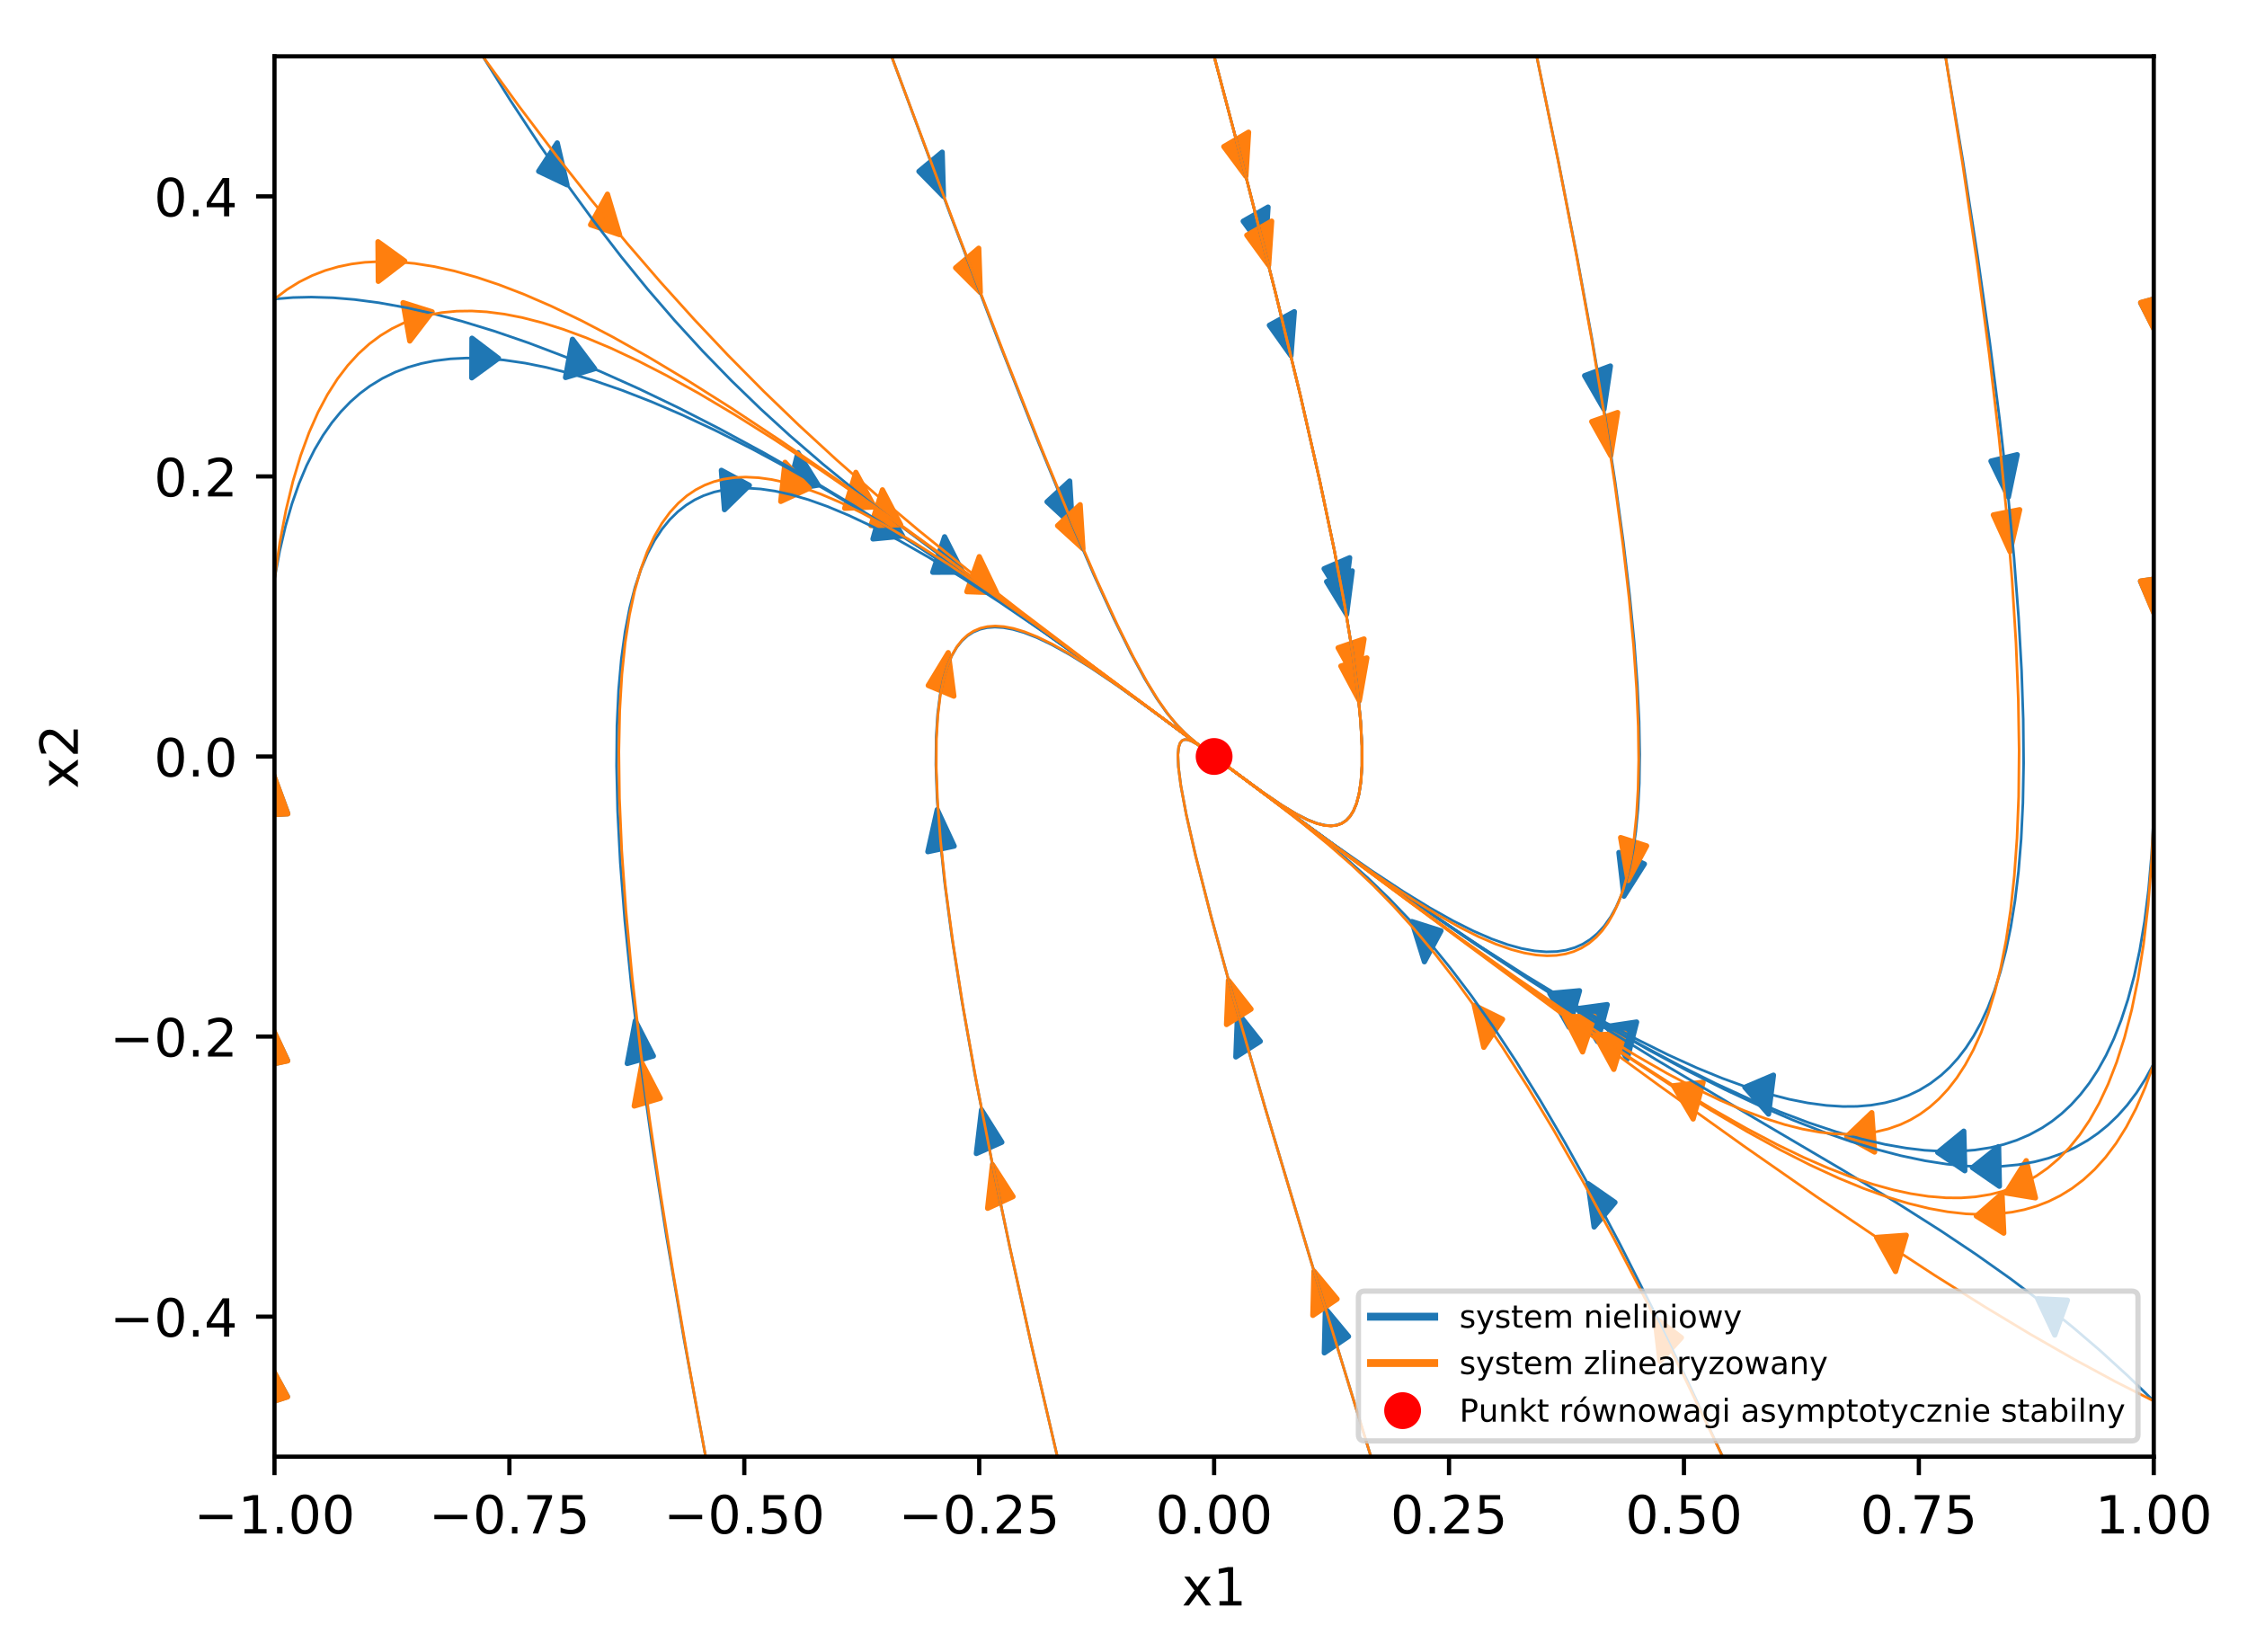 <?xml version="1.0" encoding="utf-8" standalone="no"?>
<!DOCTYPE svg PUBLIC "-//W3C//DTD SVG 1.1//EN"
  "http://www.w3.org/Graphics/SVG/1.1/DTD/svg11.dtd">
<!-- Created with matplotlib (http://matplotlib.org/) -->
<svg height="314pt" version="1.1" viewBox="0 0 427 314" width="427pt" xmlns="http://www.w3.org/2000/svg" xmlns:xlink="http://www.w3.org/1999/xlink">
 <defs>
  <style type="text/css">
*{stroke-linecap:butt;stroke-linejoin:round;}
  </style>
 </defs>
 <g id="figure_1">
  <g id="patch_1">
   <path d="M 0 314.368 
L 427.614 314.368 
L 427.614 0 
L 0 0 
z
" style="fill:#ffffff;"/>
  </g>
  <g id="axes_1">
   <g id="patch_2">
    <path d="M 52.161 276.812 
L 409.281 276.812 
L 409.281 10.7 
L 52.161 10.7 
z
" style="fill:#ffffff;"/>
   </g>
   <g id="patch_3">
    <path clip-path="url(#pd8d3834994)" d="M 245.325 67.589 
L 241.221 61.81 
L 243.509 60.565 
L 243.676 60.471 
L 243.677 60.473 
L 245.965 59.228 
z
" style="fill:#1f77b4;stroke:#1f77b4;stroke-linejoin:miter;"/>
   </g>
   <g id="patch_4">
    <path clip-path="url(#pd8d3834994)" d="M 255.451 114.264 
L 251.625 108.076 
L 253.965 107.069 
L 254.136 106.994 
L 254.137 106.996 
L 256.477 105.989 
z
" style="fill:#1f77b4;stroke:#1f77b4;stroke-linejoin:miter;"/>
   </g>
   <g id="patch_5">
    <path clip-path="url(#pd8d3834994)" d="M 304.807 77.775 
L 301.126 71.394 
L 303.488 70.509 
L 303.661 70.441 
L 303.661 70.444 
L 306.023 69.558 
z
" style="fill:#1f77b4;stroke:#1f77b4;stroke-linejoin:miter;"/>
   </g>
   <g id="patch_6">
    <path clip-path="url(#pd8d3834994)" d="M 308.603 170.3 
L 307.645 162.007 
L 309.977 163.056 
L 310.148 163.133 
L 310.148 163.133 
L 312.48 164.183 
z
" style="fill:#1f77b4;stroke:#1f77b4;stroke-linejoin:miter;"/>
   </g>
   <g id="patch_7">
    <path clip-path="url(#pd8d3834994)" d="M 381.654 94.442 
L 378.346 87.623 
L 380.75 87.036 
L 380.926 86.99 
L 380.926 86.993 
L 383.33 86.406 
z
" style="fill:#1f77b4;stroke:#1f77b4;stroke-linejoin:miter;"/>
   </g>
   <g id="patch_8">
    <path clip-path="url(#pd8d3834994)" d="M 331.58 206.617 
L 337.012 204.315 
L 336.56 207.883 
L 336.527 208.144 
L 336.527 208.144 
L 336.075 211.711 
z
" style="fill:#1f77b4;stroke:#1f77b4;stroke-linejoin:miter;"/>
   </g>
   <g id="patch_9">
    <path clip-path="url(#pd8d3834994)" d="M 410.245 64.219 
L 406.803 57.549 
L 409.194 56.856 
L 409.369 56.801 
L 409.369 56.805 
L 411.76 56.113 
z
" style="fill:#1f77b4;stroke:#1f77b4;stroke-linejoin:miter;"/>
   </g>
   <g id="patch_10">
    <path clip-path="url(#pd8d3834994)" d="M 409.812 117.55 
L 406.77 110.46 
L 409.192 110.079 
L 409.37 110.048 
L 409.37 110.051 
L 411.792 109.669 
z
" style="fill:#1f77b4;stroke:#1f77b4;stroke-linejoin:miter;"/>
   </g>
   <g id="patch_11">
    <path clip-path="url(#pd8d3834994)" d="M 368.229 219.007 
L 373.179 214.957 
L 373.273 218.584 
L 373.28 218.85 
L 373.28 218.85 
L 373.373 222.478 
z
" style="fill:#1f77b4;stroke:#1f77b4;stroke-linejoin:miter;"/>
   </g>
   <g id="patch_12">
    <path clip-path="url(#pd8d3834994)" d="M 299.798 191.671 
L 305.421 190.907 
L 304.534 194.288 
L 304.469 194.537 
L 304.469 194.536 
L 303.581 197.917 
z
" style="fill:#1f77b4;stroke:#1f77b4;stroke-linejoin:miter;"/>
   </g>
   <g id="patch_13">
    <path clip-path="url(#pd8d3834994)" d="M 374.822 221.879 
L 379.797 217.898 
L 379.868 221.527 
L 379.873 221.793 
L 379.873 221.793 
L 379.944 225.421 
z
" style="fill:#1f77b4;stroke:#1f77b4;stroke-linejoin:miter;"/>
   </g>
   <g id="patch_14">
    <path clip-path="url(#pd8d3834994)" d="M 305.389 195.059 
L 311.007 194.215 
L 310.141 197.609 
L 310.078 197.858 
L 310.078 197.857 
L 309.213 201.251 
z
" style="fill:#1f77b4;stroke:#1f77b4;stroke-linejoin:miter;"/>
   </g>
   <g id="patch_15">
    <path clip-path="url(#pd8d3834994)" d="M 387.23 246.807 
L 392.873 247.077 
L 391.715 250.27 
L 391.63 250.505 
L 391.63 250.504 
L 390.471 253.698 
z
" style="fill:#1f77b4;stroke:#1f77b4;stroke-linejoin:miter;"/>
   </g>
   <g id="patch_16">
    <path clip-path="url(#pd8d3834994)" d="M 294.518 188.785 
L 300.154 188.271 
L 299.199 191.611 
L 299.129 191.856 
L 299.129 191.856 
L 298.175 195.196 
z
" style="fill:#1f77b4;stroke:#1f77b4;stroke-linejoin:miter;"/>
   </g>
   <g id="patch_17">
    <path clip-path="url(#pd8d3834994)" d="M 301.778 224.927 
L 306.893 228.492 
L 304.983 230.746 
L 304.843 230.912 
L 304.843 230.911 
L 302.933 233.164 
z
" style="fill:#1f77b4;stroke:#1f77b4;stroke-linejoin:miter;"/>
   </g>
   <g id="patch_18">
    <path clip-path="url(#pd8d3834994)" d="M 268.305 175.129 
L 273.828 176.879 
L 272.309 179.717 
L 272.198 179.926 
L 272.198 179.925 
L 270.68 182.764 
z
" style="fill:#1f77b4;stroke:#1f77b4;stroke-linejoin:miter;"/>
   </g>
   <g id="patch_19">
    <path clip-path="url(#pd8d3834994)" d="M 251.865 248.675 
L 256.258 253.962 
L 254.042 255.468 
L 253.88 255.581 
L 253.88 255.578 
L 251.663 257.085 
z
" style="fill:#1f77b4;stroke:#1f77b4;stroke-linejoin:miter;"/>
   </g>
   <g id="patch_20">
    <path clip-path="url(#pd8d3834994)" d="M 235.178 192.448 
L 239.49 197.88 
L 237.252 199.312 
L 237.088 199.418 
L 237.088 199.417 
L 234.849 200.849 
z
" style="fill:#1f77b4;stroke:#1f77b4;stroke-linejoin:miter;"/>
   </g>
   <g id="patch_21">
    <path clip-path="url(#pd8d3834994)" d="M 186.521 210.915 
L 190.379 217.059 
L 188.044 218.092 
L 187.873 218.171 
L 187.873 218.168 
L 185.538 219.201 
z
" style="fill:#1f77b4;stroke:#1f77b4;stroke-linejoin:miter;"/>
   </g>
   <g id="patch_22">
    <path clip-path="url(#pd8d3834994)" d="M 178.107 153.865 
L 181.321 160.784 
L 178.91 161.297 
L 178.733 161.336 
L 178.733 161.335 
L 176.321 161.848 
z
" style="fill:#1f77b4;stroke:#1f77b4;stroke-linejoin:miter;"/>
   </g>
   <g id="patch_23">
    <path clip-path="url(#pd8d3834994)" d="M 120.729 193.993 
L 124.16 200.677 
L 121.767 201.36 
L 121.592 201.413 
L 121.592 201.41 
L 119.199 202.093 
z
" style="fill:#1f77b4;stroke:#1f77b4;stroke-linejoin:miter;"/>
   </g>
   <g id="patch_24">
    <path clip-path="url(#pd8d3834994)" d="M 142.397 92.236 
L 137.676 96.853 
L 137.391 93.247 
L 137.37 92.983 
L 137.37 92.983 
L 137.086 89.378 
z
" style="fill:#1f77b4;stroke:#1f77b4;stroke-linejoin:miter;"/>
   </g>
   <g id="patch_25">
    <path clip-path="url(#pd8d3834994)" d="M 51.034 258.9 
L 54.622 265.398 
L 52.247 266.208 
L 52.074 266.272 
L 52.073 266.267 
L 49.699 267.077 
z
" style="fill:#1f77b4;stroke:#1f77b4;stroke-linejoin:miter;"/>
   </g>
   <g id="patch_26">
    <path clip-path="url(#pd8d3834994)" d="M 51.388 194.678 
L 54.656 201.541 
L 52.249 202.096 
L 52.073 202.14 
L 52.072 202.136 
L 49.665 202.691 
z
" style="fill:#1f77b4;stroke:#1f77b4;stroke-linejoin:miter;"/>
   </g>
   <g id="patch_27">
    <path clip-path="url(#pd8d3834994)" d="M 51.962 147.258 
L 54.684 154.631 
L 52.25 154.774 
L 52.072 154.787 
L 52.072 154.784 
L 49.638 154.927 
z
" style="fill:#1f77b4;stroke:#1f77b4;stroke-linejoin:miter;"/>
   </g>
   <g id="patch_28">
    <path clip-path="url(#pd8d3834994)" d="M 94.721 68.089 
L 89.652 71.798 
L 89.67 68.168 
L 89.67 67.902 
L 89.671 67.902 
L 89.688 64.272 
z
" style="fill:#1f77b4;stroke:#1f77b4;stroke-linejoin:miter;"/>
   </g>
   <g id="patch_29">
    <path clip-path="url(#pd8d3834994)" d="M 155.474 92.183 
L 149.859 93.065 
L 150.714 89.666 
L 150.776 89.416 
L 150.777 89.416 
L 151.632 86.017 
z
" style="fill:#1f77b4;stroke:#1f77b4;stroke-linejoin:miter;"/>
   </g>
   <g id="patch_30">
    <path clip-path="url(#pd8d3834994)" d="M 113.004 70.074 
L 107.469 71.737 
L 108.106 68.233 
L 108.152 67.976 
L 108.153 67.976 
L 108.79 64.473 
z
" style="fill:#1f77b4;stroke:#1f77b4;stroke-linejoin:miter;"/>
   </g>
   <g id="patch_31">
    <path clip-path="url(#pd8d3834994)" d="M 171.531 101.871 
L 165.896 102.413 
L 166.843 99.068 
L 166.912 98.822 
L 166.913 98.823 
L 167.86 95.478 
z
" style="fill:#1f77b4;stroke:#1f77b4;stroke-linejoin:miter;"/>
   </g>
   <g id="patch_32">
    <path clip-path="url(#pd8d3834994)" d="M 107.744 35.11 
L 102.365 32.549 
L 104.066 29.95 
L 104.19 29.758 
L 104.19 29.759 
L 105.891 27.16 
z
" style="fill:#1f77b4;stroke:#1f77b4;stroke-linejoin:miter;"/>
   </g>
   <g id="patch_33">
    <path clip-path="url(#pd8d3834994)" d="M 182.904 108.721 
L 177.258 108.744 
L 178.341 105.493 
L 178.42 105.254 
L 178.421 105.254 
L 179.504 102.003 
z
" style="fill:#1f77b4;stroke:#1f77b4;stroke-linejoin:miter;"/>
   </g>
   <g id="patch_34">
    <path clip-path="url(#pd8d3834994)" d="M 179.288 37.319 
L 174.627 32.569 
L 176.756 30.805 
L 176.912 30.674 
L 176.912 30.676 
L 179.041 28.912 
z
" style="fill:#1f77b4;stroke:#1f77b4;stroke-linejoin:miter;"/>
   </g>
   <g id="patch_35">
    <path clip-path="url(#pd8d3834994)" d="M 203.767 99.795 
L 198.97 95.354 
L 201.045 93.453 
L 201.197 93.313 
L 201.197 93.313 
L 203.272 91.412 
z
" style="fill:#1f77b4;stroke:#1f77b4;stroke-linejoin:miter;"/>
   </g>
   <g id="patch_36">
    <path clip-path="url(#pd8d3834994)" d="M 240.409 47.73 
L 236.249 42.04 
L 238.525 40.746 
L 238.691 40.648 
L 238.691 40.651 
L 240.967 39.356 
z
" style="fill:#1f77b4;stroke:#1f77b4;stroke-linejoin:miter;"/>
   </g>
   <g id="patch_37">
    <path clip-path="url(#pd8d3834994)" d="M 255.894 116.753 
L 252.096 110.526 
L 254.441 109.543 
L 254.613 109.47 
L 254.613 109.471 
L 256.958 108.488 
z
" style="fill:#1f77b4;stroke:#1f77b4;stroke-linejoin:miter;"/>
   </g>
   <g id="patch_38">
    <path clip-path="url(#pd8d3834994)" d="M 236.754 33.501 
L 232.564 27.86 
L 234.833 26.539 
L 234.999 26.439 
L 234.999 26.442 
L 237.268 25.121 
z
" style="fill:#ff7f0e;stroke:#ff7f0e;stroke-linejoin:miter;"/>
   </g>
   <g id="patch_39">
    <path clip-path="url(#pd8d3834994)" d="M 258.313 133.168 
L 254.804 126.576 
L 257.188 125.83 
L 257.362 125.774 
L 257.362 125.775 
L 259.746 125.029 
z
" style="fill:#ff7f0e;stroke:#ff7f0e;stroke-linejoin:miter;"/>
   </g>
   <g id="patch_40">
    <path clip-path="url(#pd8d3834994)" d="M 306.093 86.581 
L 302.48 80.114 
L 304.851 79.284 
L 305.025 79.22 
L 305.025 79.223 
L 307.396 78.393 
z
" style="fill:#ff7f0e;stroke:#ff7f0e;stroke-linejoin:miter;"/>
   </g>
   <g id="patch_41">
    <path clip-path="url(#pd8d3834994)" d="M 309.378 167.315 
L 307.969 159.166 
L 310.351 159.929 
L 310.525 159.984 
L 310.525 159.984 
L 312.907 160.746 
z
" style="fill:#ff7f0e;stroke:#ff7f0e;stroke-linejoin:miter;"/>
   </g>
   <g id="patch_42">
    <path clip-path="url(#pd8d3834994)" d="M 381.963 104.815 
L 378.794 97.849 
L 381.209 97.371 
L 381.386 97.332 
L 381.386 97.336 
L 383.801 96.858 
z
" style="fill:#ff7f0e;stroke:#ff7f0e;stroke-linejoin:miter;"/>
   </g>
   <g id="patch_43">
    <path clip-path="url(#pd8d3834994)" d="M 350.939 215.98 
L 355.693 211.439 
L 355.951 215.049 
L 355.971 215.313 
L 355.97 215.313 
L 356.229 218.923 
z
" style="fill:#ff7f0e;stroke:#ff7f0e;stroke-linejoin:miter;"/>
   </g>
   <g id="patch_44">
    <path clip-path="url(#pd8d3834994)" d="M 410.161 64.243 
L 406.795 57.486 
L 409.194 56.854 
L 409.369 56.803 
L 409.369 56.808 
L 411.768 56.175 
z
" style="fill:#ff7f0e;stroke:#ff7f0e;stroke-linejoin:miter;"/>
   </g>
   <g id="patch_45">
    <path clip-path="url(#pd8d3834994)" d="M 409.745 117.56 
L 406.767 110.411 
L 409.192 110.077 
L 409.37 110.049 
L 409.37 110.053 
L 411.796 109.719 
z
" style="fill:#ff7f0e;stroke:#ff7f0e;stroke-linejoin:miter;"/>
   </g>
   <g id="patch_46">
    <path clip-path="url(#pd8d3834994)" d="M 381.187 226.7 
L 385.052 220.565 
L 385.894 223.971 
L 385.957 224.22 
L 385.956 224.22 
L 386.799 227.626 
z
" style="fill:#ff7f0e;stroke:#ff7f0e;stroke-linejoin:miter;"/>
   </g>
   <g id="patch_47">
    <path clip-path="url(#pd8d3834994)" d="M 318.014 206.328 
L 323.643 205.663 
L 322.729 209.028 
L 322.662 209.275 
L 322.662 209.275 
L 321.748 212.64 
z
" style="fill:#ff7f0e;stroke:#ff7f0e;stroke-linejoin:miter;"/>
   </g>
   <g id="patch_48">
    <path clip-path="url(#pd8d3834994)" d="M 375.567 231.085 
L 380.438 226.828 
L 380.601 230.45 
L 380.613 230.715 
L 380.613 230.715 
L 380.775 234.338 
z
" style="fill:#ff7f0e;stroke:#ff7f0e;stroke-linejoin:miter;"/>
   </g>
   <g id="patch_49">
    <path clip-path="url(#pd8d3834994)" d="M 303.111 196.683 
L 308.753 196.357 
L 307.749 199.664 
L 307.675 199.907 
L 307.675 199.907 
L 306.671 203.214 
z
" style="fill:#ff7f0e;stroke:#ff7f0e;stroke-linejoin:miter;"/>
   </g>
   <g id="patch_50">
    <path clip-path="url(#pd8d3834994)" d="M 356.606 235.146 
L 362.246 234.737 
L 361.263 238.059 
L 361.192 238.303 
L 361.191 238.302 
L 360.209 241.625 
z
" style="fill:#ff7f0e;stroke:#ff7f0e;stroke-linejoin:miter;"/>
   </g>
   <g id="patch_51">
    <path clip-path="url(#pd8d3834994)" d="M 297.32 193.203 
L 302.966 193.142 
L 301.892 196.4 
L 301.814 196.64 
L 301.814 196.639 
L 300.74 199.898 
z
" style="fill:#ff7f0e;stroke:#ff7f0e;stroke-linejoin:miter;"/>
   </g>
   <g id="patch_52">
    <path clip-path="url(#pd8d3834994)" d="M 314.481 250.386 
L 319.517 254.193 
L 317.56 256.354 
L 317.417 256.514 
L 317.416 256.513 
L 315.459 258.674 
z
" style="fill:#ff7f0e;stroke:#ff7f0e;stroke-linejoin:miter;"/>
   </g>
   <g id="patch_53">
    <path clip-path="url(#pd8d3834994)" d="M 280.166 191.046 
L 285.527 193.688 
L 283.809 196.261 
L 283.683 196.45 
L 283.683 196.45 
L 281.964 199.023 
z
" style="fill:#ff7f0e;stroke:#ff7f0e;stroke-linejoin:miter;"/>
   </g>
   <g id="patch_54">
    <path clip-path="url(#pd8d3834994)" d="M 249.694 241.557 
L 254.082 246.854 
L 251.864 248.355 
L 251.702 248.467 
L 251.702 248.465 
L 249.484 249.966 
z
" style="fill:#ff7f0e;stroke:#ff7f0e;stroke-linejoin:miter;"/>
   </g>
   <g id="patch_55">
    <path clip-path="url(#pd8d3834994)" d="M 233.437 186.294 
L 237.731 191.759 
L 235.488 193.174 
L 235.324 193.279 
L 235.323 193.278 
L 233.08 194.693 
z
" style="fill:#ff7f0e;stroke:#ff7f0e;stroke-linejoin:miter;"/>
   </g>
   <g id="patch_56">
    <path clip-path="url(#pd8d3834994)" d="M 188.601 221.309 
L 192.507 227.386 
L 190.18 228.46 
L 190.01 228.541 
L 190.009 228.538 
L 187.682 229.612 
z
" style="fill:#ff7f0e;stroke:#ff7f0e;stroke-linejoin:miter;"/>
   </g>
   <g id="patch_57">
    <path clip-path="url(#pd8d3834994)" d="M 180.192 124.023 
L 181.264 132.285 
L 178.918 131.308 
L 178.746 131.237 
L 178.746 131.237 
L 176.4 130.26 
z
" style="fill:#ff7f0e;stroke:#ff7f0e;stroke-linejoin:miter;"/>
   </g>
   <g id="patch_58">
    <path clip-path="url(#pd8d3834994)" d="M 122.01 202.058 
L 125.475 208.703 
L 123.086 209.413 
L 122.911 209.469 
L 122.911 209.465 
L 120.522 210.176 
z
" style="fill:#ff7f0e;stroke:#ff7f0e;stroke-linejoin:miter;"/>
   </g>
   <g id="patch_59">
    <path clip-path="url(#pd8d3834994)" d="M 153.761 92.78 
L 148.37 95.284 
L 148.762 91.701 
L 148.79 91.438 
L 148.79 91.438 
L 149.182 87.855 
z
" style="fill:#ff7f0e;stroke:#ff7f0e;stroke-linejoin:miter;"/>
   </g>
   <g id="patch_60">
    <path clip-path="url(#pd8d3834994)" d="M 51.115 258.873 
L 54.631 265.458 
L 52.247 266.209 
L 52.074 266.27 
L 52.073 266.265 
L 49.69 267.016 
z
" style="fill:#ff7f0e;stroke:#ff7f0e;stroke-linejoin:miter;"/>
   </g>
   <g id="patch_61">
    <path clip-path="url(#pd8d3834994)" d="M 51.469 194.66 
L 54.662 201.6 
L 52.249 202.097 
L 52.072 202.138 
L 52.072 202.134 
L 49.659 202.631 
z
" style="fill:#ff7f0e;stroke:#ff7f0e;stroke-linejoin:miter;"/>
   </g>
   <g id="patch_62">
    <path clip-path="url(#pd8d3834994)" d="M 51.994 147.256 
L 54.685 154.654 
L 52.25 154.774 
L 52.072 154.786 
L 52.072 154.783 
L 49.637 154.903 
z
" style="fill:#ff7f0e;stroke:#ff7f0e;stroke-linejoin:miter;"/>
   </g>
   <g id="patch_63">
    <path clip-path="url(#pd8d3834994)" d="M 82.119 59.259 
L 77.869 64.8 
L 77.254 61.288 
L 77.209 61.03 
L 77.209 61.03 
L 76.594 57.517 
z
" style="fill:#ff7f0e;stroke:#ff7f0e;stroke-linejoin:miter;"/>
   </g>
   <g id="patch_64">
    <path clip-path="url(#pd8d3834994)" d="M 166.164 96.339 
L 160.52 96.591 
L 161.543 93.297 
L 161.618 93.055 
L 161.618 93.055 
L 162.642 89.761 
z
" style="fill:#ff7f0e;stroke:#ff7f0e;stroke-linejoin:miter;"/>
   </g>
   <g id="patch_65">
    <path clip-path="url(#pd8d3834994)" d="M 76.91 49.61 
L 71.89 53.464 
L 71.861 49.834 
L 71.858 49.568 
L 71.859 49.568 
L 71.83 45.938 
z
" style="fill:#ff7f0e;stroke:#ff7f0e;stroke-linejoin:miter;"/>
   </g>
   <g id="patch_66">
    <path clip-path="url(#pd8d3834994)" d="M 171.155 99.729 
L 165.509 99.872 
L 166.561 96.598 
L 166.638 96.358 
L 166.638 96.358 
L 167.691 93.084 
z
" style="fill:#ff7f0e;stroke:#ff7f0e;stroke-linejoin:miter;"/>
   </g>
   <g id="patch_67">
    <path clip-path="url(#pd8d3834994)" d="M 117.734 44.589 
L 112.229 42.715 
L 113.776 39.911 
L 113.889 39.705 
L 113.89 39.706 
L 115.437 36.901 
z
" style="fill:#ff7f0e;stroke:#ff7f0e;stroke-linejoin:miter;"/>
   </g>
   <g id="patch_68">
    <path clip-path="url(#pd8d3834994)" d="M 189.373 112.63 
L 183.728 112.436 
L 184.867 109.227 
L 184.95 108.992 
L 184.951 108.992 
L 186.09 105.783 
z
" style="fill:#ff7f0e;stroke:#ff7f0e;stroke-linejoin:miter;"/>
   </g>
   <g id="patch_69">
    <path clip-path="url(#pd8d3834994)" d="M 186.287 55.577 
L 181.596 50.892 
L 183.714 49.099 
L 183.869 48.966 
L 183.869 48.967 
L 185.987 47.174 
z
" style="fill:#ff7f0e;stroke:#ff7f0e;stroke-linejoin:miter;"/>
   </g>
   <g id="patch_70">
    <path clip-path="url(#pd8d3834994)" d="M 205.794 104.286 
L 200.977 99.896 
L 203.042 97.973 
L 203.194 97.831 
L 203.194 97.832 
L 205.26 95.908 
z
" style="fill:#ff7f0e;stroke:#ff7f0e;stroke-linejoin:miter;"/>
   </g>
   <g id="patch_71">
    <path clip-path="url(#pd8d3834994)" d="M 241.083 50.401 
L 236.93 44.7 
L 239.207 43.411 
L 239.373 43.314 
L 239.374 43.317 
L 241.651 42.028 
z
" style="fill:#ff7f0e;stroke:#ff7f0e;stroke-linejoin:miter;"/>
   </g>
   <g id="patch_72">
    <path clip-path="url(#pd8d3834994)" d="M 257.878 129.6 
L 254.285 123.108 
L 256.659 122.295 
L 256.833 122.234 
L 256.833 122.235 
L 259.207 121.422 
z
" style="fill:#ff7f0e;stroke:#ff7f0e;stroke-linejoin:miter;"/>
   </g>
   <g id="matplotlib.axis_1">
    <g id="xtick_1">
     <g id="line2d_1">
      <defs>
       <path d="M 0 0 
L 0 3.5 
" id="m675d958bfe" style="stroke:#000000;stroke-width:0.8;"/>
      </defs>
      <g>
       <use style="stroke:#000000;stroke-width:0.8;" x="52.161" xlink:href="#m675d958bfe" y="276.812"/>
      </g>
     </g>
     <g id="text_1">
      <!-- −1.00 -->
      <defs>
       <path d="M 10.594 35.5 
L 73.188 35.5 
L 73.188 27.203 
L 10.594 27.203 
z
" id="DejaVuSans-2212"/>
       <path d="M 12.406 8.297 
L 28.516 8.297 
L 28.516 63.922 
L 10.984 60.406 
L 10.984 69.391 
L 28.422 72.906 
L 38.281 72.906 
L 38.281 8.297 
L 54.391 8.297 
L 54.391 0 
L 12.406 0 
z
" id="DejaVuSans-31"/>
       <path d="M 10.688 12.406 
L 21 12.406 
L 21 0 
L 10.688 0 
z
" id="DejaVuSans-2e"/>
       <path d="M 31.781 66.406 
Q 24.172 66.406 20.328 58.906 
Q 16.5 51.422 16.5 36.375 
Q 16.5 21.391 20.328 13.891 
Q 24.172 6.391 31.781 6.391 
Q 39.453 6.391 43.281 13.891 
Q 47.125 21.391 47.125 36.375 
Q 47.125 51.422 43.281 58.906 
Q 39.453 66.406 31.781 66.406 
M 31.781 74.219 
Q 44.047 74.219 50.516 64.516 
Q 56.984 54.828 56.984 36.375 
Q 56.984 17.969 50.516 8.266 
Q 44.047 -1.422 31.781 -1.422 
Q 19.531 -1.422 13.062 8.266 
Q 6.594 17.969 6.594 36.375 
Q 6.594 54.828 13.062 64.516 
Q 19.531 74.219 31.781 74.219 
" id="DejaVuSans-30"/>
      </defs>
      <g transform="translate(36.838 291.41)scale(0.1 -0.1)">
       <use xlink:href="#DejaVuSans-2212"/>
       <use x="83.789" xlink:href="#DejaVuSans-31"/>
       <use x="147.412" xlink:href="#DejaVuSans-2e"/>
       <use x="179.199" xlink:href="#DejaVuSans-30"/>
       <use x="242.822" xlink:href="#DejaVuSans-30"/>
      </g>
     </g>
    </g>
    <g id="xtick_2">
     <g id="line2d_2">
      <g>
       <use style="stroke:#000000;stroke-width:0.8;" x="96.801" xlink:href="#m675d958bfe" y="276.812"/>
      </g>
     </g>
     <g id="text_2">
      <!-- −0.75 -->
      <defs>
       <path d="M 8.203 72.906 
L 55.078 72.906 
L 55.078 68.703 
L 28.609 0 
L 18.312 0 
L 43.219 64.594 
L 8.203 64.594 
z
" id="DejaVuSans-37"/>
       <path d="M 10.797 72.906 
L 49.516 72.906 
L 49.516 64.594 
L 19.828 64.594 
L 19.828 46.734 
Q 21.969 47.469 24.109 47.828 
Q 26.266 48.188 28.422 48.188 
Q 40.625 48.188 47.75 41.5 
Q 54.891 34.812 54.891 23.391 
Q 54.891 11.625 47.562 5.094 
Q 40.234 -1.422 26.906 -1.422 
Q 22.312 -1.422 17.547 -0.641 
Q 12.797 0.141 7.719 1.703 
L 7.719 11.625 
Q 12.109 9.234 16.797 8.062 
Q 21.484 6.891 26.703 6.891 
Q 35.156 6.891 40.078 11.328 
Q 45.016 15.766 45.016 23.391 
Q 45.016 31 40.078 35.438 
Q 35.156 39.891 26.703 39.891 
Q 22.75 39.891 18.812 39.016 
Q 14.891 38.141 10.797 36.281 
z
" id="DejaVuSans-35"/>
      </defs>
      <g transform="translate(81.478 291.41)scale(0.1 -0.1)">
       <use xlink:href="#DejaVuSans-2212"/>
       <use x="83.789" xlink:href="#DejaVuSans-30"/>
       <use x="147.412" xlink:href="#DejaVuSans-2e"/>
       <use x="179.199" xlink:href="#DejaVuSans-37"/>
       <use x="242.822" xlink:href="#DejaVuSans-35"/>
      </g>
     </g>
    </g>
    <g id="xtick_3">
     <g id="line2d_3">
      <g>
       <use style="stroke:#000000;stroke-width:0.8;" x="141.441" xlink:href="#m675d958bfe" y="276.812"/>
      </g>
     </g>
     <g id="text_3">
      <!-- −0.50 -->
      <g transform="translate(126.118 291.41)scale(0.1 -0.1)">
       <use xlink:href="#DejaVuSans-2212"/>
       <use x="83.789" xlink:href="#DejaVuSans-30"/>
       <use x="147.412" xlink:href="#DejaVuSans-2e"/>
       <use x="179.199" xlink:href="#DejaVuSans-35"/>
       <use x="242.822" xlink:href="#DejaVuSans-30"/>
      </g>
     </g>
    </g>
    <g id="xtick_4">
     <g id="line2d_4">
      <g>
       <use style="stroke:#000000;stroke-width:0.8;" x="186.081" xlink:href="#m675d958bfe" y="276.812"/>
      </g>
     </g>
     <g id="text_4">
      <!-- −0.25 -->
      <defs>
       <path d="M 19.188 8.297 
L 53.609 8.297 
L 53.609 0 
L 7.328 0 
L 7.328 8.297 
Q 12.938 14.109 22.625 23.891 
Q 32.328 33.688 34.812 36.531 
Q 39.547 41.844 41.422 45.531 
Q 43.312 49.219 43.312 52.781 
Q 43.312 58.594 39.234 62.25 
Q 35.156 65.922 28.609 65.922 
Q 23.969 65.922 18.812 64.312 
Q 13.672 62.703 7.812 59.422 
L 7.812 69.391 
Q 13.766 71.781 18.938 73 
Q 24.125 74.219 28.422 74.219 
Q 39.75 74.219 46.484 68.547 
Q 53.219 62.891 53.219 53.422 
Q 53.219 48.922 51.531 44.891 
Q 49.859 40.875 45.406 35.406 
Q 44.188 33.984 37.641 27.219 
Q 31.109 20.453 19.188 8.297 
" id="DejaVuSans-32"/>
      </defs>
      <g transform="translate(170.758 291.41)scale(0.1 -0.1)">
       <use xlink:href="#DejaVuSans-2212"/>
       <use x="83.789" xlink:href="#DejaVuSans-30"/>
       <use x="147.412" xlink:href="#DejaVuSans-2e"/>
       <use x="179.199" xlink:href="#DejaVuSans-32"/>
       <use x="242.822" xlink:href="#DejaVuSans-35"/>
      </g>
     </g>
    </g>
    <g id="xtick_5">
     <g id="line2d_5">
      <g>
       <use style="stroke:#000000;stroke-width:0.8;" x="230.721" xlink:href="#m675d958bfe" y="276.812"/>
      </g>
     </g>
     <g id="text_5">
      <!-- 0.00 -->
      <g transform="translate(219.588 291.41)scale(0.1 -0.1)">
       <use xlink:href="#DejaVuSans-30"/>
       <use x="63.623" xlink:href="#DejaVuSans-2e"/>
       <use x="95.41" xlink:href="#DejaVuSans-30"/>
       <use x="159.033" xlink:href="#DejaVuSans-30"/>
      </g>
     </g>
    </g>
    <g id="xtick_6">
     <g id="line2d_6">
      <g>
       <use style="stroke:#000000;stroke-width:0.8;" x="275.361" xlink:href="#m675d958bfe" y="276.812"/>
      </g>
     </g>
     <g id="text_6">
      <!-- 0.25 -->
      <g transform="translate(264.228 291.41)scale(0.1 -0.1)">
       <use xlink:href="#DejaVuSans-30"/>
       <use x="63.623" xlink:href="#DejaVuSans-2e"/>
       <use x="95.41" xlink:href="#DejaVuSans-32"/>
       <use x="159.033" xlink:href="#DejaVuSans-35"/>
      </g>
     </g>
    </g>
    <g id="xtick_7">
     <g id="line2d_7">
      <g>
       <use style="stroke:#000000;stroke-width:0.8;" x="320.001" xlink:href="#m675d958bfe" y="276.812"/>
      </g>
     </g>
     <g id="text_7">
      <!-- 0.50 -->
      <g transform="translate(308.868 291.41)scale(0.1 -0.1)">
       <use xlink:href="#DejaVuSans-30"/>
       <use x="63.623" xlink:href="#DejaVuSans-2e"/>
       <use x="95.41" xlink:href="#DejaVuSans-35"/>
       <use x="159.033" xlink:href="#DejaVuSans-30"/>
      </g>
     </g>
    </g>
    <g id="xtick_8">
     <g id="line2d_8">
      <g>
       <use style="stroke:#000000;stroke-width:0.8;" x="364.641" xlink:href="#m675d958bfe" y="276.812"/>
      </g>
     </g>
     <g id="text_8">
      <!-- 0.75 -->
      <g transform="translate(353.508 291.41)scale(0.1 -0.1)">
       <use xlink:href="#DejaVuSans-30"/>
       <use x="63.623" xlink:href="#DejaVuSans-2e"/>
       <use x="95.41" xlink:href="#DejaVuSans-37"/>
       <use x="159.033" xlink:href="#DejaVuSans-35"/>
      </g>
     </g>
    </g>
    <g id="xtick_9">
     <g id="line2d_9">
      <g>
       <use style="stroke:#000000;stroke-width:0.8;" x="409.281" xlink:href="#m675d958bfe" y="276.812"/>
      </g>
     </g>
     <g id="text_9">
      <!-- 1.00 -->
      <g transform="translate(398.148 291.41)scale(0.1 -0.1)">
       <use xlink:href="#DejaVuSans-31"/>
       <use x="63.623" xlink:href="#DejaVuSans-2e"/>
       <use x="95.41" xlink:href="#DejaVuSans-30"/>
       <use x="159.033" xlink:href="#DejaVuSans-30"/>
      </g>
     </g>
    </g>
    <g id="text_10">
     <!-- x1 -->
     <defs>
      <path d="M 54.891 54.688 
L 35.109 28.078 
L 55.906 0 
L 45.312 0 
L 29.391 21.484 
L 13.484 0 
L 2.875 0 
L 24.125 28.609 
L 4.688 54.688 
L 15.281 54.688 
L 29.781 35.203 
L 44.281 54.688 
z
" id="DejaVuSans-78"/>
     </defs>
     <g transform="translate(224.58 305.089)scale(0.1 -0.1)">
      <use xlink:href="#DejaVuSans-78"/>
      <use x="59.18" xlink:href="#DejaVuSans-31"/>
     </g>
    </g>
   </g>
   <g id="matplotlib.axis_2">
    <g id="ytick_1">
     <g id="line2d_10">
      <defs>
       <path d="M 0 0 
L -3.5 0 
" id="m36ef1c34ff" style="stroke:#000000;stroke-width:0.8;"/>
      </defs>
      <g>
       <use style="stroke:#000000;stroke-width:0.8;" x="52.161" xlink:href="#m36ef1c34ff" y="250.201"/>
      </g>
     </g>
     <g id="text_11">
      <!-- −0.4 -->
      <defs>
       <path d="M 37.797 64.312 
L 12.891 25.391 
L 37.797 25.391 
z
M 35.203 72.906 
L 47.609 72.906 
L 47.609 25.391 
L 58.016 25.391 
L 58.016 17.188 
L 47.609 17.188 
L 47.609 0 
L 37.797 0 
L 37.797 17.188 
L 4.891 17.188 
L 4.891 26.703 
z
" id="DejaVuSans-34"/>
      </defs>
      <g transform="translate(20.878 254)scale(0.1 -0.1)">
       <use xlink:href="#DejaVuSans-2212"/>
       <use x="83.789" xlink:href="#DejaVuSans-30"/>
       <use x="147.412" xlink:href="#DejaVuSans-2e"/>
       <use x="179.199" xlink:href="#DejaVuSans-34"/>
      </g>
     </g>
    </g>
    <g id="ytick_2">
     <g id="line2d_11">
      <g>
       <use style="stroke:#000000;stroke-width:0.8;" x="52.161" xlink:href="#m36ef1c34ff" y="196.978"/>
      </g>
     </g>
     <g id="text_12">
      <!-- −0.2 -->
      <g transform="translate(20.878 200.778)scale(0.1 -0.1)">
       <use xlink:href="#DejaVuSans-2212"/>
       <use x="83.789" xlink:href="#DejaVuSans-30"/>
       <use x="147.412" xlink:href="#DejaVuSans-2e"/>
       <use x="179.199" xlink:href="#DejaVuSans-32"/>
      </g>
     </g>
    </g>
    <g id="ytick_3">
     <g id="line2d_12">
      <g>
       <use style="stroke:#000000;stroke-width:0.8;" x="52.161" xlink:href="#m36ef1c34ff" y="143.756"/>
      </g>
     </g>
     <g id="text_13">
      <!-- 0.0 -->
      <g transform="translate(29.258 147.555)scale(0.1 -0.1)">
       <use xlink:href="#DejaVuSans-30"/>
       <use x="63.623" xlink:href="#DejaVuSans-2e"/>
       <use x="95.41" xlink:href="#DejaVuSans-30"/>
      </g>
     </g>
    </g>
    <g id="ytick_4">
     <g id="line2d_13">
      <g>
       <use style="stroke:#000000;stroke-width:0.8;" x="52.161" xlink:href="#m36ef1c34ff" y="90.534"/>
      </g>
     </g>
     <g id="text_14">
      <!-- 0.2 -->
      <g transform="translate(29.258 94.333)scale(0.1 -0.1)">
       <use xlink:href="#DejaVuSans-30"/>
       <use x="63.623" xlink:href="#DejaVuSans-2e"/>
       <use x="95.41" xlink:href="#DejaVuSans-32"/>
      </g>
     </g>
    </g>
    <g id="ytick_5">
     <g id="line2d_14">
      <g>
       <use style="stroke:#000000;stroke-width:0.8;" x="52.161" xlink:href="#m36ef1c34ff" y="37.311"/>
      </g>
     </g>
     <g id="text_15">
      <!-- 0.4 -->
      <g transform="translate(29.258 41.11)scale(0.1 -0.1)">
       <use xlink:href="#DejaVuSans-30"/>
       <use x="63.623" xlink:href="#DejaVuSans-2e"/>
       <use x="95.41" xlink:href="#DejaVuSans-34"/>
      </g>
     </g>
    </g>
    <g id="text_16">
     <!-- x2 -->
     <g transform="translate(14.798 149.897)rotate(-90)scale(0.1 -0.1)">
      <use xlink:href="#DejaVuSans-78"/>
      <use x="59.18" xlink:href="#DejaVuSans-32"/>
     </g>
    </g>
   </g>
   <g id="line2d_15">
    <path clip-path="url(#pd8d3834994)" d="M 230.721 10.7 
L 237.188 35.192 
L 242.444 55.873 
L 247.147 75.291 
L 250.782 91.291 
L 253.541 104.445 
L 255.578 115.231 
L 257.025 124.049 
L 257.991 131.231 
L 258.565 137.056 
L 258.823 141.756 
L 258.826 145.523 
L 258.625 148.518 
L 258.263 150.876 
L 257.776 152.707 
L 257.191 154.106 
L 256.533 155.148 
L 255.821 155.899 
L 254.986 156.455 
L 254.034 156.799 
L 252.978 156.925 
L 251.743 156.83 
L 250.27 156.47 
L 248.524 155.796 
L 246.363 154.703 
L 243.645 153.062 
L 239.987 150.574 
L 233.897 146.121 
L 230.721 143.756 
L 230.721 143.756 
" style="fill:none;stroke:#1f77b4;stroke-linecap:square;stroke-width:0.5;"/>
   </g>
   <g id="line2d_16">
    <path clip-path="url(#pd8d3834994)" d="M 292.021 10.7 
L 296.143 30.687 
L 299.631 48.573 
L 302.551 64.565 
L 304.964 78.848 
L 306.924 91.594 
L 308.479 102.953 
L 309.676 113.064 
L 310.551 122.052 
L 311.143 130.031 
L 311.483 137.1 
L 311.599 143.353 
L 311.518 148.873 
L 311.263 153.732 
L 310.855 158 
L 310.313 161.736 
L 309.654 164.995 
L 308.893 167.826 
L 308.043 170.273 
L 307.117 172.376 
L 306.126 174.171 
L 304.864 175.963 
L 303.538 177.406 
L 302.159 178.546 
L 300.74 179.419 
L 299.29 180.061 
L 297.573 180.556 
L 295.837 180.818 
L 293.845 180.877 
L 291.608 180.692 
L 289.143 180.236 
L 286.477 179.5 
L 283.405 178.398 
L 279.991 176.918 
L 276.102 174.971 
L 271.677 172.489 
L 266.574 169.36 
L 260.56 165.399 
L 253.174 160.258 
L 243.286 153.083 
L 230.721 143.756 
L 230.721 143.756 
" style="fill:none;stroke:#1f77b4;stroke-linecap:square;stroke-width:0.5;"/>
   </g>
   <g id="line2d_17">
    <path clip-path="url(#pd8d3834994)" d="M 369.7 10.7 
L 373.001 30.544 
L 375.793 48.619 
L 378.122 65.073 
L 380.03 80.043 
L 381.554 93.654 
L 382.73 106.02 
L 383.59 117.247 
L 384.163 127.432 
L 384.475 136.665 
L 384.551 145.025 
L 384.414 152.589 
L 384.084 159.424 
L 383.579 165.594 
L 382.917 171.154 
L 382.113 176.158 
L 381.182 180.653 
L 380.137 184.682 
L 378.989 188.287 
L 377.75 191.503 
L 376.429 194.363 
L 375.036 196.898 
L 373.579 199.136 
L 372.066 201.103 
L 370.503 202.821 
L 368.897 204.311 
L 366.838 205.885 
L 364.732 207.168 
L 362.586 208.191 
L 360.411 208.982 
L 358.212 209.565 
L 355.553 210.022 
L 352.879 210.246 
L 350.202 210.266 
L 347.081 210.068 
L 343.533 209.592 
L 340.017 208.894 
L 336.113 207.892 
L 331.853 206.565 
L 327.277 204.904 
L 322.432 202.917 
L 316.99 200.444 
L 311.061 197.499 
L 304.774 194.132 
L 297.639 190.05 
L 289.972 185.397 
L 281.613 180.056 
L 272.486 173.955 
L 262.337 166.899 
L 250.591 158.453 
L 235.104 147.021 
L 230.721 143.756 
L 230.721 143.756 
" style="fill:none;stroke:#1f77b4;stroke-linecap:square;stroke-width:0.5;"/>
   </g>
   <g id="line2d_18">
    <path clip-path="url(#pd8d3834994)" d="M 409.281 56.826 
L 409.85 61.186 
" style="fill:none;stroke:#1f77b4;stroke-linecap:square;stroke-width:0.5;"/>
   </g>
   <g id="line2d_19">
    <path clip-path="url(#pd8d3834994)" d="M 409.281 110.062 
L 409.497 113.106 
" style="fill:none;stroke:#1f77b4;stroke-linecap:square;stroke-width:0.5;"/>
   </g>
   <g id="line2d_20">
    <path clip-path="url(#pd8d3834994)" d="M 409.281 154.781 
L 408.883 162.25 
L 408.295 168.993 
L 407.534 175.073 
L 406.619 180.549 
L 405.564 185.472 
L 404.384 189.891 
L 403.092 193.851 
L 401.699 197.39 
L 400.216 200.545 
L 398.654 203.35 
L 397.02 205.834 
L 395.324 208.026 
L 393.573 209.95 
L 391.773 211.629 
L 389.931 213.084 
L 388.053 214.334 
L 385.663 215.636 
L 383.233 216.675 
L 380.773 217.479 
L 378.289 218.074 
L 375.286 218.54 
L 372.27 218.769 
L 369.249 218.791 
L 365.729 218.587 
L 362.223 218.171 
L 358.246 217.476 
L 353.824 216.46 
L 348.99 215.096 
L 343.786 213.372 
L 338.264 211.288 
L 332.478 208.861 
L 326.072 205.919 
L 319.176 202.487 
L 311.935 198.624 
L 304.162 194.215 
L 296.106 189.389 
L 287.474 183.961 
L 278.03 177.753 
L 267.833 170.774 
L 256.515 162.75 
L 243.086 152.943 
L 230.721 143.756 
L 230.721 143.756 
" style="fill:none;stroke:#1f77b4;stroke-linecap:square;stroke-width:0.5;"/>
   </g>
   <g id="line2d_21">
    <path clip-path="url(#pd8d3834994)" d="M 409.281 202.12 
L 407.674 205.065 
L 405.993 207.678 
L 404.246 209.988 
L 402.44 212.022 
L 400.583 213.803 
L 398.682 215.352 
L 396.742 216.69 
L 394.271 218.092 
L 391.757 219.222 
L 389.21 220.11 
L 386.636 220.78 
L 383.523 221.329 
L 380.393 221.631 
L 377.256 221.717 
L 373.596 221.579 
L 369.949 221.22 
L 365.807 220.578 
L 361.195 219.61 
L 356.649 218.427 
L 351.689 216.91 
L 346.357 215.048 
L 340.704 212.844 
L 334.341 210.111 
L 327.815 207.063 
L 320.795 203.536 
L 313.426 199.586 
L 305.517 195.094 
L 297.01 189.995 
L 287.99 184.32 
L 278.462 178.055 
L 268.174 171.016 
L 256.883 163.016 
L 243.453 153.214 
L 230.721 143.756 
L 230.721 143.756 
" style="fill:none;stroke:#1f77b4;stroke-linecap:square;stroke-width:0.5;"/>
   </g>
   <g id="line2d_22">
    <path clip-path="url(#pd8d3834994)" d="M 409.281 266.243 
L 404.446 261.544 
L 399.031 256.605 
L 393.837 252.161 
L 388.143 247.587 
L 382.015 242.971 
L 375.514 238.37 
L 368.702 233.815 
L 360.491 228.603 
L 350.084 222.29 
L 331.947 211.615 
L 314.719 201.368 
L 302.453 193.809 
L 291.245 186.644 
L 280.214 179.33 
L 268.983 171.614 
L 256.925 163.053 
L 243.035 152.905 
L 230.721 143.756 
L 230.721 143.756 
" style="fill:none;stroke:#1f77b4;stroke-linecap:square;stroke-width:0.5;"/>
   </g>
   <g id="line2d_23">
    <path clip-path="url(#pd8d3834994)" d="M 327.353 276.812 
L 320.61 262.301 
L 313.883 248.386 
L 307.93 236.596 
L 302.634 226.571 
L 297.403 217.143 
L 292.752 209.195 
L 288.202 201.847 
L 283.801 195.173 
L 279.585 189.198 
L 275.573 183.907 
L 271.774 179.252 
L 267.979 174.944 
L 264.078 170.853 
L 260.042 166.946 
L 255.774 163.126 
L 250.914 159.082 
L 244.827 154.321 
L 234.161 146.319 
L 230.721 143.756 
L 230.721 143.756 
" style="fill:none;stroke:#1f77b4;stroke-linecap:square;stroke-width:0.5;"/>
   </g>
   <g id="line2d_24">
    <path clip-path="url(#pd8d3834994)" d="M 260.517 276.812 
L 249.096 239.556 
L 240.449 210.624 
L 234.448 189.826 
L 230.141 174.138 
L 227.21 162.638 
L 225.432 154.814 
L 224.398 149.302 
L 223.937 145.716 
L 223.844 143.429 
L 223.983 142.017 
L 224.263 141.188 
L 224.621 140.746 
L 225.062 140.548 
L 225.624 140.558 
L 226.39 140.815 
L 227.534 141.459 
L 229.611 142.93 
L 230.721 143.756 
L 230.721 143.756 
" style="fill:none;stroke:#1f77b4;stroke-linecap:square;stroke-width:0.5;"/>
   </g>
   <g id="line2d_25">
    <path clip-path="url(#pd8d3834994)" d="M 200.925 276.812 
L 196.004 255.603 
L 191.884 236.982 
L 188.467 220.651 
L 185.253 204.14 
L 182.757 190.017 
L 180.874 177.961 
L 179.515 167.693 
L 178.602 158.97 
L 178.065 151.582 
L 177.848 145.346 
L 177.9 140.105 
L 178.178 135.721 
L 178.644 132.075 
L 179.265 129.065 
L 180.015 126.601 
L 180.869 124.607 
L 181.808 123.016 
L 182.812 121.77 
L 183.868 120.819 
L 184.963 120.121 
L 186.247 119.584 
L 187.554 119.28 
L 189.037 119.167 
L 190.684 119.269 
L 192.481 119.598 
L 194.563 120.202 
L 197.042 121.166 
L 199.838 122.499 
L 203.247 124.386 
L 207.259 126.873 
L 212.334 130.297 
L 219.288 135.281 
L 230.721 143.756 
L 230.721 143.756 
" style="fill:none;stroke:#1f77b4;stroke-linecap:square;stroke-width:0.5;"/>
   </g>
   <g id="line2d_26">
    <path clip-path="url(#pd8d3834994)" d="M 134.089 276.812 
L 130.004 254.605 
L 126.624 234.788 
L 123.872 217.122 
L 121.68 201.388 
L 119.986 187.392 
L 118.734 174.958 
L 117.876 163.925 
L 117.367 154.15 
L 117.166 145.504 
L 117.238 137.871 
L 117.551 131.145 
L 118.075 125.234 
L 118.786 120.053 
L 119.659 115.526 
L 120.673 111.584 
L 121.811 108.167 
L 123.056 105.22 
L 124.392 102.695 
L 125.807 100.546 
L 127.288 98.733 
L 128.825 97.223 
L 130.407 95.982 
L 132.028 94.981 
L 133.678 94.196 
L 135.688 93.506 
L 137.721 93.056 
L 139.767 92.816 
L 142.162 92.764 
L 144.554 92.922 
L 147.273 93.318 
L 150.3 93.987 
L 153.608 94.952 
L 157.165 96.218 
L 161.239 97.911 
L 165.747 100.037 
L 170.867 102.715 
L 176.427 105.882 
L 182.698 109.714 
L 189.921 114.4 
L 198.257 120.085 
L 208.171 127.126 
L 221.09 136.593 
L 230.721 143.756 
L 230.721 143.756 
" style="fill:none;stroke:#1f77b4;stroke-linecap:square;stroke-width:0.5;"/>
   </g>
   <g id="line2d_27">
    <path clip-path="url(#pd8d3834994)" d="M 52.161 266.243 
L 51.357 261.004 
" style="fill:none;stroke:#1f77b4;stroke-linecap:square;stroke-width:0.5;"/>
   </g>
   <g id="line2d_28">
    <path clip-path="url(#pd8d3834994)" d="M 52.161 202.12 
L 51.782 198.466 
" style="fill:none;stroke:#1f77b4;stroke-linecap:square;stroke-width:0.5;"/>
   </g>
   <g id="line2d_29">
    <path clip-path="url(#pd8d3834994)" d="M 52.161 154.781 
L 52.095 152.297 
" style="fill:none;stroke:#1f77b4;stroke-linecap:square;stroke-width:0.5;"/>
   </g>
   <g id="line2d_30">
    <path clip-path="url(#pd8d3834994)" d="M 52.161 110.062 
L 53.138 104.759 
L 54.249 99.994 
L 55.482 95.718 
L 56.824 91.891 
L 58.263 88.472 
L 59.788 85.426 
L 61.391 82.721 
L 63.062 80.328 
L 64.793 78.219 
L 66.578 76.371 
L 68.408 74.761 
L 70.279 73.369 
L 72.666 71.907 
L 75.097 70.723 
L 77.564 69.789 
L 80.058 69.079 
L 82.572 68.568 
L 85.608 68.191 
L 88.654 68.04 
L 92.209 68.112 
L 95.756 68.416 
L 99.786 69.003 
L 103.778 69.806 
L 108.211 70.922 
L 113.05 72.376 
L 118.253 74.179 
L 123.77 76.328 
L 129.545 78.807 
L 135.932 81.791 
L 142.804 85.253 
L 150.015 89.134 
L 157.75 93.551 
L 166.068 98.562 
L 174.881 104.133 
L 184.408 110.427 
L 194.755 117.537 
L 206.222 125.696 
L 220.096 135.856 
L 230.721 143.756 
L 230.721 143.756 
" style="fill:none;stroke:#1f77b4;stroke-linecap:square;stroke-width:0.5;"/>
   </g>
   <g id="line2d_31">
    <path clip-path="url(#pd8d3834994)" d="M 52.161 56.826 
L 55.667 56.54 
L 59.181 56.455 
L 63.279 56.582 
L 67.367 56.92 
L 72.013 57.531 
L 77.193 58.46 
L 82.31 59.606 
L 87.908 61.089 
L 93.943 62.93 
L 100.363 65.133 
L 107.111 67.697 
L 114.12 70.606 
L 121.321 73.833 
L 129.085 77.564 
L 136.84 81.534 
L 145.283 86.115 
L 153.8 90.992 
L 162.861 96.445 
L 172.088 102.259 
L 181.835 108.664 
L 192.363 115.857 
L 203.789 123.94 
L 217.146 133.676 
L 230.721 143.756 
L 230.721 143.756 
" style="fill:none;stroke:#1f77b4;stroke-linecap:square;stroke-width:0.5;"/>
   </g>
   <g id="line2d_32">
    <path clip-path="url(#pd8d3834994)" d="M 91.742 10.7 
L 96.929 18.985 
L 102.584 27.584 
L 107.858 35.197 
L 112.795 41.964 
L 118.071 48.816 
L 123.001 54.87 
L 128.184 60.882 
L 133.544 66.738 
L 139.016 72.362 
L 144.544 77.71 
L 150.08 82.764 
L 156.332 88.158 
L 163.06 93.658 
L 170.639 99.562 
L 180.152 106.682 
L 196.451 118.547 
L 218.152 134.416 
L 230.721 143.756 
L 230.721 143.756 
" style="fill:none;stroke:#1f77b4;stroke-linecap:square;stroke-width:0.5;"/>
   </g>
   <g id="line2d_33">
    <path clip-path="url(#pd8d3834994)" d="M 169.421 10.7 
L 180.46 40.427 
L 189.595 64.402 
L 197.045 83.347 
L 203.053 98.035 
L 207.862 109.226 
L 211.698 117.627 
L 214.894 124.115 
L 217.526 128.974 
L 219.762 132.65 
L 221.699 135.421 
L 223.478 137.591 
L 225.25 139.403 
L 227.273 141.141 
L 230.721 143.756 
L 230.721 143.756 
" style="fill:none;stroke:#1f77b4;stroke-linecap:square;stroke-width:0.5;"/>
   </g>
   <g id="line2d_34">
    <path clip-path="url(#pd8d3834994)" d="M 230.721 10.7 
L 237.188 35.192 
L 242.444 55.873 
L 247.147 75.291 
L 250.782 91.291 
L 253.541 104.445 
L 255.578 115.231 
L 257.025 124.049 
L 257.991 131.231 
L 258.565 137.056 
L 258.823 141.756 
L 258.826 145.523 
L 258.625 148.518 
L 258.263 150.876 
L 257.776 152.707 
L 257.191 154.106 
L 256.533 155.148 
L 255.821 155.899 
L 254.986 156.455 
L 254.034 156.799 
L 252.978 156.925 
L 251.743 156.83 
L 250.27 156.47 
L 248.524 155.796 
L 246.363 154.703 
L 243.645 153.062 
L 239.987 150.574 
L 233.897 146.121 
L 230.721 143.756 
L 230.721 143.756 
" style="fill:none;stroke:#1f77b4;stroke-linecap:square;stroke-width:0.5;"/>
   </g>
   <g id="line2d_35">
    <path clip-path="url(#pd8d3834994)" d="M 230.721 143.756 
" style="fill:none;stroke:#1f77b4;stroke-linecap:square;stroke-width:1.5;"/>
   </g>
   <g id="line2d_36">
    <path clip-path="url(#pd8d3834994)" d="M 230.721 10.7 
L 237.188 35.192 
L 242.444 55.873 
L 247.146 75.293 
L 250.782 91.297 
L 253.54 104.456 
L 255.576 115.248 
L 257.022 124.073 
L 257.987 131.262 
L 258.559 137.094 
L 258.814 141.798 
L 258.814 145.569 
L 258.61 148.567 
L 258.246 150.926 
L 257.755 152.758 
L 257.167 154.156 
L 256.506 155.196 
L 255.791 155.944 
L 254.953 156.497 
L 253.999 156.836 
L 252.94 156.956 
L 251.703 156.854 
L 250.227 156.486 
L 248.48 155.803 
L 246.318 154.701 
L 243.602 153.05 
L 239.906 150.524 
L 233.568 145.877 
L 230.721 143.756 
L 230.721 143.756 
" style="fill:none;stroke:#ff7f0e;stroke-linecap:square;stroke-width:0.5;"/>
   </g>
   <g id="line2d_37">
    <path clip-path="url(#pd8d3834994)" d="M 292.021 10.7 
L 296.142 30.78 
L 299.625 48.766 
L 302.537 64.861 
L 304.938 79.251 
L 306.882 92.101 
L 308.419 103.563 
L 309.593 113.772 
L 310.444 122.852 
L 311.007 130.915 
L 311.316 138.06 
L 311.399 144.379 
L 311.282 149.954 
L 310.99 154.859 
L 310.544 159.162 
L 309.963 162.923 
L 309.263 166.197 
L 308.462 169.034 
L 307.572 171.478 
L 306.606 173.569 
L 305.575 175.345 
L 304.489 176.838 
L 303.358 178.078 
L 301.951 179.269 
L 300.502 180.176 
L 299.022 180.834 
L 297.519 181.277 
L 295.75 181.559 
L 293.972 181.626 
L 291.942 181.483 
L 289.674 181.093 
L 287.19 180.437 
L 284.276 179.417 
L 280.99 178.006 
L 277.408 176.215 
L 273.21 173.855 
L 268.41 170.893 
L 262.661 167.076 
L 255.316 161.917 
L 244.804 154.233 
L 230.721 143.756 
L 230.721 143.756 
" style="fill:none;stroke:#ff7f0e;stroke-linecap:square;stroke-width:0.5;"/>
   </g>
   <g id="line2d_38">
    <path clip-path="url(#pd8d3834994)" d="M 369.7 10.7 
L 372.99 31.344 
L 375.75 50.195 
L 378.027 67.393 
L 379.863 83.071 
L 381.297 97.35 
L 382.365 110.341 
L 383.101 122.146 
L 383.535 132.861 
L 383.695 142.572 
L 383.607 151.362 
L 383.294 159.303 
L 382.779 166.465 
L 382.082 172.911 
L 381.22 178.699 
L 380.212 183.883 
L 379.071 188.513 
L 377.814 192.633 
L 376.452 196.288 
L 374.998 199.514 
L 373.462 202.349 
L 371.856 204.825 
L 370.187 206.972 
L 368.465 208.818 
L 366.697 210.39 
L 364.89 211.711 
L 363.051 212.803 
L 361.186 213.685 
L 358.825 214.523 
L 356.44 215.096 
L 354.04 215.433 
L 351.633 215.563 
L 348.743 215.478 
L 345.861 215.165 
L 342.52 214.555 
L 339.213 213.726 
L 335.488 212.557 
L 331.378 211.022 
L 326.928 209.108 
L 322.188 206.828 
L 316.809 203.984 
L 310.917 200.61 
L 304.295 196.554 
L 296.86 191.735 
L 288.111 185.79 
L 277.596 178.363 
L 263.819 168.34 
L 241.16 151.534 
L 230.721 143.756 
L 230.721 143.756 
" style="fill:none;stroke:#ff7f0e;stroke-linecap:square;stroke-width:0.5;"/>
   </g>
   <g id="line2d_39">
    <path clip-path="url(#pd8d3834994)" d="M 409.281 56.826 
L 409.848 61.605 
" style="fill:none;stroke:#ff7f0e;stroke-linecap:square;stroke-width:0.5;"/>
   </g>
   <g id="line2d_40">
    <path clip-path="url(#pd8d3834994)" d="M 409.281 110.062 
L 409.495 113.523 
" style="fill:none;stroke:#ff7f0e;stroke-linecap:square;stroke-width:0.5;"/>
   </g>
   <g id="line2d_41">
    <path clip-path="url(#pd8d3834994)" d="M 409.281 154.781 
L 408.861 163.851 
L 408.21 172.026 
L 407.351 179.381 
L 406.305 185.982 
L 405.091 191.89 
L 403.726 197.162 
L 402.229 201.852 
L 400.613 206.007 
L 398.892 209.672 
L 397.078 212.887 
L 395.184 215.692 
L 393.22 218.12 
L 391.196 220.203 
L 389.12 221.972 
L 387 223.454 
L 384.844 224.674 
L 382.658 225.654 
L 380.449 226.416 
L 378.223 226.979 
L 375.422 227.432 
L 372.611 227.636 
L 369.797 227.618 
L 366.425 227.341 
L 363.07 226.824 
L 359.739 226.101 
L 355.896 225.039 
L 351.57 223.589 
L 347.328 221.939 
L 342.668 219.901 
L 337.639 217.472 
L 331.826 214.411 
L 325.361 210.737 
L 318.396 206.517 
L 310.323 201.349 
L 301.182 195.215 
L 290.619 187.849 
L 277.469 178.392 
L 259.402 165.1 
L 230.721 143.756 
L 230.721 143.756 
" style="fill:none;stroke:#ff7f0e;stroke-linecap:square;stroke-width:0.5;"/>
   </g>
   <g id="line2d_42">
    <path clip-path="url(#pd8d3834994)" d="M 409.281 202.12 
L 407.653 206.649 
L 405.91 210.652 
L 404.066 214.171 
L 402.134 217.249 
L 400.124 219.921 
L 398.048 222.224 
L 395.915 224.187 
L 393.734 225.842 
L 391.511 227.214 
L 389.256 228.329 
L 386.974 229.208 
L 384.671 229.874 
L 382.353 230.346 
L 379.441 230.689 
L 376.522 230.787 
L 373.604 230.669 
L 370.112 230.279 
L 366.64 229.653 
L 362.628 228.673 
L 358.667 227.469 
L 354.215 225.871 
L 349.316 223.852 
L 344.023 221.408 
L 338.396 218.553 
L 332.023 215.05 
L 325.054 210.943 
L 317.235 206.056 
L 308.468 200.294 
L 298.497 193.463 
L 286.619 185.044 
L 271.385 173.955 
L 247.69 156.397 
L 230.721 143.756 
L 230.721 143.756 
" style="fill:none;stroke:#ff7f0e;stroke-linecap:square;stroke-width:0.5;"/>
   </g>
   <g id="line2d_43">
    <path clip-path="url(#pd8d3834994)" d="M 409.281 266.243 
L 401.995 262.554 
L 394.165 258.32 
L 385.884 253.576 
L 377.25 248.381 
L 367.704 242.382 
L 356.861 235.296 
L 345.115 227.353 
L 331.378 217.784 
L 315.369 206.347 
L 295.431 191.811 
L 267.35 171.034 
L 230.721 143.756 
L 230.721 143.756 
" style="fill:none;stroke:#ff7f0e;stroke-linecap:square;stroke-width:0.5;"/>
   </g>
   <g id="line2d_44">
    <path clip-path="url(#pd8d3834994)" d="M 327.353 276.812 
L 319.804 261.13 
L 313.13 247.757 
L 306.586 235.16 
L 300.819 224.541 
L 295.229 214.738 
L 290.302 206.541 
L 285.556 199.081 
L 281.031 192.398 
L 276.748 186.483 
L 272.718 181.295 
L 268.718 176.515 
L 264.826 172.209 
L 260.931 168.225 
L 256.861 164.376 
L 252.377 160.449 
L 247.231 156.251 
L 240.447 151.027 
L 230.721 143.756 
L 230.721 143.756 
" style="fill:none;stroke:#ff7f0e;stroke-linecap:square;stroke-width:0.5;"/>
   </g>
   <g id="line2d_45">
    <path clip-path="url(#pd8d3834994)" d="M 260.517 276.812 
L 249.095 239.569 
L 240.447 210.636 
L 234.445 189.833 
L 230.137 174.142 
L 227.205 162.639 
L 225.428 154.814 
L 224.394 149.301 
L 223.932 145.714 
L 223.84 143.427 
L 223.98 142.014 
L 224.259 141.185 
L 224.619 140.743 
L 225.06 140.546 
L 225.622 140.556 
L 226.388 140.814 
L 227.533 141.458 
L 229.616 142.934 
L 230.721 143.756 
L 230.721 143.756 
" style="fill:none;stroke:#ff7f0e;stroke-linecap:square;stroke-width:0.5;"/>
   </g>
   <g id="line2d_46">
    <path clip-path="url(#pd8d3834994)" d="M 200.925 276.812 
L 196.004 255.588 
L 191.885 236.948 
L 188.47 220.592 
L 185.671 206.258 
L 183.084 191.779 
L 181.127 179.41 
L 179.706 168.865 
L 178.743 159.901 
L 178.168 152.303 
L 177.922 145.887 
L 177.952 140.491 
L 178.215 135.976 
L 178.671 132.221 
L 179.288 129.121 
L 180.037 126.584 
L 180.894 124.532 
L 181.836 122.895 
L 182.848 121.615 
L 183.912 120.64 
L 185.015 119.925 
L 186.31 119.378 
L 187.628 119.072 
L 189.123 118.962 
L 190.784 119.076 
L 192.594 119.421 
L 194.691 120.051 
L 197.184 121.048 
L 199.993 122.42 
L 203.411 124.352 
L 207.538 126.961 
L 212.756 130.539 
L 220.269 135.987 
L 230.721 143.756 
L 230.721 143.756 
" style="fill:none;stroke:#ff7f0e;stroke-linecap:square;stroke-width:0.5;"/>
   </g>
   <g id="line2d_47">
    <path clip-path="url(#pd8d3834994)" d="M 134.089 276.812 
L 130.766 258.569 
L 127.912 241.888 
L 125.486 226.646 
L 123.45 212.728 
L 121.772 200.029 
L 120.129 185.723 
L 118.939 173 
L 118.151 161.704 
L 117.72 151.692 
L 117.605 142.838 
L 117.77 135.027 
L 118.18 128.154 
L 118.807 122.126 
L 119.623 116.856 
L 120.605 112.269 
L 121.729 108.295 
L 122.978 104.871 
L 124.333 101.941 
L 125.779 99.454 
L 127.301 97.362 
L 128.888 95.626 
L 130.527 94.207 
L 132.209 93.071 
L 133.925 92.187 
L 135.667 91.528 
L 137.428 91.07 
L 139.556 90.752 
L 141.692 90.656 
L 144.184 90.784 
L 146.665 91.128 
L 149.475 91.742 
L 152.589 92.658 
L 155.978 93.892 
L 159.602 95.441 
L 163.73 97.446 
L 168.563 100.058 
L 173.931 103.231 
L 180.138 107.173 
L 187.456 112.101 
L 196.412 118.419 
L 208.577 127.294 
L 230.721 143.756 
L 230.721 143.756 
" style="fill:none;stroke:#ff7f0e;stroke-linecap:square;stroke-width:0.5;"/>
   </g>
   <g id="line2d_48">
    <path clip-path="url(#pd8d3834994)" d="M 52.161 266.243 
L 51.358 260.585 
" style="fill:none;stroke:#ff7f0e;stroke-linecap:square;stroke-width:0.5;"/>
   </g>
   <g id="line2d_49">
    <path clip-path="url(#pd8d3834994)" d="M 52.161 202.12 
L 51.783 198.048 
" style="fill:none;stroke:#ff7f0e;stroke-linecap:square;stroke-width:0.5;"/>
   </g>
   <g id="line2d_50">
    <path clip-path="url(#pd8d3834994)" d="M 52.161 154.781 
L 52.097 151.88 
" style="fill:none;stroke:#ff7f0e;stroke-linecap:square;stroke-width:0.5;"/>
   </g>
   <g id="line2d_51">
    <path clip-path="url(#pd8d3834994)" d="M 52.161 110.062 
L 53.159 103.166 
L 54.333 96.989 
L 55.664 91.471 
L 57.135 86.558 
L 58.73 82.199 
L 60.434 78.349 
L 62.236 74.964 
L 64.123 72.007 
L 66.084 69.44 
L 68.109 67.23 
L 70.189 65.348 
L 72.316 63.763 
L 74.481 62.452 
L 76.678 61.389 
L 78.9 60.552 
L 81.142 59.922 
L 83.964 59.396 
L 86.8 59.13 
L 89.64 59.094 
L 92.478 59.261 
L 95.872 59.696 
L 99.244 60.351 
L 103.139 61.351 
L 106.982 62.56 
L 111.299 64.149 
L 116.047 66.141 
L 121.175 68.542 
L 126.624 71.336 
L 132.793 74.754 
L 139.537 78.75 
L 147.1 83.497 
L 155.58 89.085 
L 165.542 95.927 
L 177.499 104.423 
L 192.962 115.701 
L 218.265 134.475 
L 230.721 143.756 
L 230.721 143.756 
" style="fill:none;stroke:#ff7f0e;stroke-linecap:square;stroke-width:0.5;"/>
   </g>
   <g id="line2d_52">
    <path clip-path="url(#pd8d3834994)" d="M 52.161 56.826 
L 54.519 55.037 
L 56.921 53.553 
L 59.358 52.347 
L 61.825 51.396 
L 64.314 50.675 
L 66.82 50.165 
L 69.336 49.846 
L 72.49 49.689 
L 75.646 49.772 
L 78.794 50.065 
L 82.555 50.66 
L 86.287 51.484 
L 90.594 52.687 
L 94.839 54.106 
L 99.603 55.94 
L 104.838 58.212 
L 110.488 60.925 
L 116.487 64.06 
L 123.273 67.874 
L 130.687 72.314 
L 138.997 77.569 
L 148.308 83.738 
L 158.889 91.025 
L 171.485 99.981 
L 187.634 111.751 
L 212.832 130.429 
L 230.721 143.756 
L 230.721 143.756 
" style="fill:none;stroke:#ff7f0e;stroke-linecap:square;stroke-width:0.5;"/>
   </g>
   <g id="line2d_53">
    <path clip-path="url(#pd8d3834994)" d="M 91.742 10.7 
L 98.625 20.19 
L 105.795 29.673 
L 112.426 38.072 
L 119.234 46.324 
L 125.522 53.612 
L 131.909 60.692 
L 138.318 67.481 
L 145.151 74.385 
L 151.803 80.795 
L 158.998 87.412 
L 166.462 93.968 
L 174.537 100.758 
L 183.491 107.989 
L 194.044 116.215 
L 208.184 126.932 
L 230.721 143.756 
L 230.721 143.756 
" style="fill:none;stroke:#ff7f0e;stroke-linecap:square;stroke-width:0.5;"/>
   </g>
   <g id="line2d_54">
    <path clip-path="url(#pd8d3834994)" d="M 169.421 10.7 
L 181.157 42.092 
L 190.671 66.908 
L 197.892 85.161 
L 203.723 99.344 
L 208.397 110.172 
L 212.3 118.668 
L 215.372 124.854 
L 218.003 129.66 
L 220.211 133.232 
L 222.103 135.886 
L 223.866 137.984 
L 225.641 139.75 
L 227.732 141.501 
L 230.721 143.756 
L 230.721 143.756 
" style="fill:none;stroke:#ff7f0e;stroke-linecap:square;stroke-width:0.5;"/>
   </g>
   <g id="line2d_55">
    <path clip-path="url(#pd8d3834994)" d="M 230.721 10.7 
L 237.188 35.192 
L 242.444 55.873 
L 247.146 75.293 
L 250.782 91.297 
L 253.54 104.456 
L 255.576 115.248 
L 257.022 124.073 
L 257.987 131.262 
L 258.559 137.094 
L 258.814 141.798 
L 258.814 145.569 
L 258.61 148.567 
L 258.246 150.926 
L 257.755 152.758 
L 257.167 154.156 
L 256.506 155.196 
L 255.791 155.944 
L 254.953 156.497 
L 253.999 156.836 
L 252.94 156.956 
L 251.703 156.854 
L 250.227 156.486 
L 248.48 155.803 
L 246.318 154.701 
L 243.602 153.05 
L 239.906 150.524 
L 233.568 145.877 
L 230.721 143.756 
L 230.721 143.756 
" style="fill:none;stroke:#ff7f0e;stroke-linecap:square;stroke-width:0.5;"/>
   </g>
   <g id="line2d_56">
    <path clip-path="url(#pd8d3834994)" d="M 230.721 143.756 
" style="fill:none;stroke:#ff7f0e;stroke-linecap:square;stroke-width:1.5;"/>
   </g>
   <g id="line2d_57">
    <defs>
     <path d="M 0 3 
C 0.796 3 1.559 2.684 2.121 2.121 
C 2.684 1.559 3 0.796 3 0 
C 3 -0.796 2.684 -1.559 2.121 -2.121 
C 1.559 -2.684 0.796 -3 0 -3 
C -0.796 -3 -1.559 -2.684 -2.121 -2.121 
C -2.684 -1.559 -3 -0.796 -3 0 
C -3 0.796 -2.684 1.559 -2.121 2.121 
C -1.559 2.684 -0.796 3 0 3 
z
" id="m5d9baafead" style="stroke:#ff0000;"/>
    </defs>
    <g clip-path="url(#pd8d3834994)">
     <use style="fill:#ff0000;stroke:#ff0000;" x="230.721" xlink:href="#m5d9baafead" y="143.756"/>
    </g>
   </g>
   <g id="patch_73">
    <path d="M 52.161 276.812 
L 52.161 10.7 
" style="fill:none;stroke:#000000;stroke-linecap:square;stroke-linejoin:miter;stroke-width:0.8;"/>
   </g>
   <g id="patch_74">
    <path d="M 409.281 276.812 
L 409.281 10.7 
" style="fill:none;stroke:#000000;stroke-linecap:square;stroke-linejoin:miter;stroke-width:0.8;"/>
   </g>
   <g id="patch_75">
    <path d="M 52.161 276.812 
L 409.281 276.812 
" style="fill:none;stroke:#000000;stroke-linecap:square;stroke-linejoin:miter;stroke-width:0.8;"/>
   </g>
   <g id="patch_76">
    <path d="M 52.161 10.7 
L 409.281 10.7 
" style="fill:none;stroke:#000000;stroke-linecap:square;stroke-linejoin:miter;stroke-width:0.8;"/>
   </g>
   <g id="legend_1">
    <g id="patch_77">
     <path d="M 259.341 273.812 
L 405.081 273.812 
Q 406.281 273.812 406.281 272.612 
L 406.281 246.551 
Q 406.281 245.351 405.081 245.351 
L 259.341 245.351 
Q 258.141 245.351 258.141 246.551 
L 258.141 272.612 
Q 258.141 273.812 259.341 273.812 
z
" style="fill:#ffffff;opacity:0.8;stroke:#cccccc;stroke-linejoin:miter;"/>
    </g>
    <g id="line2d_58">
     <path d="M 260.541 250.21 
L 272.541 250.21 
" style="fill:none;stroke:#1f77b4;stroke-linecap:square;stroke-width:1.5;"/>
    </g>
    <g id="line2d_59"/>
    <g id="text_17">
     <!-- system nieliniowy -->
     <defs>
      <path d="M 44.281 53.078 
L 44.281 44.578 
Q 40.484 46.531 36.375 47.5 
Q 32.281 48.484 27.875 48.484 
Q 21.188 48.484 17.844 46.438 
Q 14.5 44.391 14.5 40.281 
Q 14.5 37.156 16.891 35.375 
Q 19.281 33.594 26.516 31.984 
L 29.594 31.297 
Q 39.156 29.25 43.188 25.516 
Q 47.219 21.781 47.219 15.094 
Q 47.219 7.469 41.188 3.016 
Q 35.156 -1.422 24.609 -1.422 
Q 20.219 -1.422 15.453 -0.562 
Q 10.688 0.297 5.422 2 
L 5.422 11.281 
Q 10.406 8.688 15.234 7.391 
Q 20.062 6.109 24.812 6.109 
Q 31.156 6.109 34.562 8.281 
Q 37.984 10.453 37.984 14.406 
Q 37.984 18.062 35.516 20.016 
Q 33.062 21.969 24.703 23.781 
L 21.578 24.516 
Q 13.234 26.266 9.516 29.906 
Q 5.812 33.547 5.812 39.891 
Q 5.812 47.609 11.281 51.797 
Q 16.75 56 26.812 56 
Q 31.781 56 36.172 55.266 
Q 40.578 54.547 44.281 53.078 
" id="DejaVuSans-73"/>
      <path d="M 32.172 -5.078 
Q 28.375 -14.844 24.75 -17.812 
Q 21.141 -20.797 15.094 -20.797 
L 7.906 -20.797 
L 7.906 -13.281 
L 13.188 -13.281 
Q 16.891 -13.281 18.938 -11.516 
Q 21 -9.766 23.484 -3.219 
L 25.094 0.875 
L 2.984 54.688 
L 12.5 54.688 
L 29.594 11.922 
L 46.688 54.688 
L 56.203 54.688 
z
" id="DejaVuSans-79"/>
      <path d="M 18.312 70.219 
L 18.312 54.688 
L 36.812 54.688 
L 36.812 47.703 
L 18.312 47.703 
L 18.312 18.016 
Q 18.312 11.328 20.141 9.422 
Q 21.969 7.516 27.594 7.516 
L 36.812 7.516 
L 36.812 0 
L 27.594 0 
Q 17.188 0 13.234 3.875 
Q 9.281 7.766 9.281 18.016 
L 9.281 47.703 
L 2.688 47.703 
L 2.688 54.688 
L 9.281 54.688 
L 9.281 70.219 
z
" id="DejaVuSans-74"/>
      <path d="M 56.203 29.594 
L 56.203 25.203 
L 14.891 25.203 
Q 15.484 15.922 20.484 11.062 
Q 25.484 6.203 34.422 6.203 
Q 39.594 6.203 44.453 7.469 
Q 49.312 8.734 54.109 11.281 
L 54.109 2.781 
Q 49.266 0.734 44.188 -0.344 
Q 39.109 -1.422 33.891 -1.422 
Q 20.797 -1.422 13.156 6.188 
Q 5.516 13.812 5.516 26.812 
Q 5.516 40.234 12.766 48.109 
Q 20.016 56 32.328 56 
Q 43.359 56 49.781 48.891 
Q 56.203 41.797 56.203 29.594 
M 47.219 32.234 
Q 47.125 39.594 43.094 43.984 
Q 39.062 48.391 32.422 48.391 
Q 24.906 48.391 20.391 44.141 
Q 15.875 39.891 15.188 32.172 
z
" id="DejaVuSans-65"/>
      <path d="M 52 44.188 
Q 55.375 50.25 60.062 53.125 
Q 64.75 56 71.094 56 
Q 79.641 56 84.281 50.016 
Q 88.922 44.047 88.922 33.016 
L 88.922 0 
L 79.891 0 
L 79.891 32.719 
Q 79.891 40.578 77.094 44.375 
Q 74.312 48.188 68.609 48.188 
Q 61.625 48.188 57.562 43.547 
Q 53.516 38.922 53.516 30.906 
L 53.516 0 
L 44.484 0 
L 44.484 32.719 
Q 44.484 40.625 41.703 44.406 
Q 38.922 48.188 33.109 48.188 
Q 26.219 48.188 22.156 43.531 
Q 18.109 38.875 18.109 30.906 
L 18.109 0 
L 9.078 0 
L 9.078 54.688 
L 18.109 54.688 
L 18.109 46.188 
Q 21.188 51.219 25.484 53.609 
Q 29.781 56 35.688 56 
Q 41.656 56 45.828 52.969 
Q 50 49.953 52 44.188 
" id="DejaVuSans-6d"/>
      <path id="DejaVuSans-20"/>
      <path d="M 54.891 33.016 
L 54.891 0 
L 45.906 0 
L 45.906 32.719 
Q 45.906 40.484 42.875 44.328 
Q 39.844 48.188 33.797 48.188 
Q 26.516 48.188 22.312 43.547 
Q 18.109 38.922 18.109 30.906 
L 18.109 0 
L 9.078 0 
L 9.078 54.688 
L 18.109 54.688 
L 18.109 46.188 
Q 21.344 51.125 25.703 53.562 
Q 30.078 56 35.797 56 
Q 45.219 56 50.047 50.172 
Q 54.891 44.344 54.891 33.016 
" id="DejaVuSans-6e"/>
      <path d="M 9.422 54.688 
L 18.406 54.688 
L 18.406 0 
L 9.422 0 
z
M 9.422 75.984 
L 18.406 75.984 
L 18.406 64.594 
L 9.422 64.594 
z
" id="DejaVuSans-69"/>
      <path d="M 9.422 75.984 
L 18.406 75.984 
L 18.406 0 
L 9.422 0 
z
" id="DejaVuSans-6c"/>
      <path d="M 30.609 48.391 
Q 23.391 48.391 19.188 42.75 
Q 14.984 37.109 14.984 27.297 
Q 14.984 17.484 19.156 11.844 
Q 23.344 6.203 30.609 6.203 
Q 37.797 6.203 41.984 11.859 
Q 46.188 17.531 46.188 27.297 
Q 46.188 37.016 41.984 42.703 
Q 37.797 48.391 30.609 48.391 
M 30.609 56 
Q 42.328 56 49.016 48.375 
Q 55.719 40.766 55.719 27.297 
Q 55.719 13.875 49.016 6.219 
Q 42.328 -1.422 30.609 -1.422 
Q 18.844 -1.422 12.172 6.219 
Q 5.516 13.875 5.516 27.297 
Q 5.516 40.766 12.172 48.375 
Q 18.844 56 30.609 56 
" id="DejaVuSans-6f"/>
      <path d="M 4.203 54.688 
L 13.188 54.688 
L 24.422 12.016 
L 35.594 54.688 
L 46.188 54.688 
L 57.422 12.016 
L 68.609 54.688 
L 77.594 54.688 
L 63.281 0 
L 52.688 0 
L 40.922 44.828 
L 29.109 0 
L 18.5 0 
z
" id="DejaVuSans-77"/>
     </defs>
     <g transform="translate(277.341 252.31)scale(0.06 -0.06)">
      <use xlink:href="#DejaVuSans-73"/>
      <use x="52.1" xlink:href="#DejaVuSans-79"/>
      <use x="111.279" xlink:href="#DejaVuSans-73"/>
      <use x="163.379" xlink:href="#DejaVuSans-74"/>
      <use x="202.588" xlink:href="#DejaVuSans-65"/>
      <use x="264.111" xlink:href="#DejaVuSans-6d"/>
      <use x="361.523" xlink:href="#DejaVuSans-20"/>
      <use x="393.311" xlink:href="#DejaVuSans-6e"/>
      <use x="456.689" xlink:href="#DejaVuSans-69"/>
      <use x="484.473" xlink:href="#DejaVuSans-65"/>
      <use x="545.996" xlink:href="#DejaVuSans-6c"/>
      <use x="573.779" xlink:href="#DejaVuSans-69"/>
      <use x="601.562" xlink:href="#DejaVuSans-6e"/>
      <use x="664.941" xlink:href="#DejaVuSans-69"/>
      <use x="692.725" xlink:href="#DejaVuSans-6f"/>
      <use x="753.906" xlink:href="#DejaVuSans-77"/>
      <use x="835.693" xlink:href="#DejaVuSans-79"/>
     </g>
    </g>
    <g id="line2d_60">
     <path d="M 260.541 259.017 
L 272.541 259.017 
" style="fill:none;stroke:#ff7f0e;stroke-linecap:square;stroke-width:1.5;"/>
    </g>
    <g id="line2d_61"/>
    <g id="text_18">
     <!-- system zlinearyzowany -->
     <defs>
      <path d="M 5.516 54.688 
L 48.188 54.688 
L 48.188 46.484 
L 14.406 7.172 
L 48.188 7.172 
L 48.188 0 
L 4.297 0 
L 4.297 8.203 
L 38.094 47.516 
L 5.516 47.516 
z
" id="DejaVuSans-7a"/>
      <path d="M 34.281 27.484 
Q 23.391 27.484 19.188 25 
Q 14.984 22.516 14.984 16.5 
Q 14.984 11.719 18.141 8.906 
Q 21.297 6.109 26.703 6.109 
Q 34.188 6.109 38.703 11.406 
Q 43.219 16.703 43.219 25.484 
L 43.219 27.484 
z
M 52.203 31.203 
L 52.203 0 
L 43.219 0 
L 43.219 8.297 
Q 40.141 3.328 35.547 0.953 
Q 30.953 -1.422 24.312 -1.422 
Q 15.922 -1.422 10.953 3.297 
Q 6 8.016 6 15.922 
Q 6 25.141 12.172 29.828 
Q 18.359 34.516 30.609 34.516 
L 43.219 34.516 
L 43.219 35.406 
Q 43.219 41.609 39.141 45 
Q 35.062 48.391 27.688 48.391 
Q 23 48.391 18.547 47.266 
Q 14.109 46.141 10.016 43.891 
L 10.016 52.203 
Q 14.938 54.109 19.578 55.047 
Q 24.219 56 28.609 56 
Q 40.484 56 46.344 49.844 
Q 52.203 43.703 52.203 31.203 
" id="DejaVuSans-61"/>
      <path d="M 41.109 46.297 
Q 39.594 47.172 37.812 47.578 
Q 36.031 48 33.891 48 
Q 26.266 48 22.188 43.047 
Q 18.109 38.094 18.109 28.812 
L 18.109 0 
L 9.078 0 
L 9.078 54.688 
L 18.109 54.688 
L 18.109 46.188 
Q 20.953 51.172 25.484 53.578 
Q 30.031 56 36.531 56 
Q 37.453 56 38.578 55.875 
Q 39.703 55.766 41.062 55.516 
z
" id="DejaVuSans-72"/>
     </defs>
     <g transform="translate(277.341 261.117)scale(0.06 -0.06)">
      <use xlink:href="#DejaVuSans-73"/>
      <use x="52.1" xlink:href="#DejaVuSans-79"/>
      <use x="111.279" xlink:href="#DejaVuSans-73"/>
      <use x="163.379" xlink:href="#DejaVuSans-74"/>
      <use x="202.588" xlink:href="#DejaVuSans-65"/>
      <use x="264.111" xlink:href="#DejaVuSans-6d"/>
      <use x="361.523" xlink:href="#DejaVuSans-20"/>
      <use x="393.311" xlink:href="#DejaVuSans-7a"/>
      <use x="445.801" xlink:href="#DejaVuSans-6c"/>
      <use x="473.584" xlink:href="#DejaVuSans-69"/>
      <use x="501.367" xlink:href="#DejaVuSans-6e"/>
      <use x="564.746" xlink:href="#DejaVuSans-65"/>
      <use x="626.27" xlink:href="#DejaVuSans-61"/>
      <use x="687.549" xlink:href="#DejaVuSans-72"/>
      <use x="728.662" xlink:href="#DejaVuSans-79"/>
      <use x="787.842" xlink:href="#DejaVuSans-7a"/>
      <use x="840.332" xlink:href="#DejaVuSans-6f"/>
      <use x="901.514" xlink:href="#DejaVuSans-77"/>
      <use x="983.301" xlink:href="#DejaVuSans-61"/>
      <use x="1044.58" xlink:href="#DejaVuSans-6e"/>
      <use x="1107.959" xlink:href="#DejaVuSans-79"/>
     </g>
    </g>
    <g id="line2d_62"/>
    <g id="line2d_63">
     <g>
      <use style="fill:#ff0000;stroke:#ff0000;" x="266.541" xlink:href="#m5d9baafead" y="268.064"/>
     </g>
    </g>
    <g id="text_19">
     <!-- Punkt równowagi asymptotycznie stabilny -->
     <defs>
      <path d="M 19.672 64.797 
L 19.672 37.406 
L 32.078 37.406 
Q 38.969 37.406 42.719 40.969 
Q 46.484 44.531 46.484 51.125 
Q 46.484 57.672 42.719 61.234 
Q 38.969 64.797 32.078 64.797 
z
M 9.812 72.906 
L 32.078 72.906 
Q 44.344 72.906 50.609 67.359 
Q 56.891 61.812 56.891 51.125 
Q 56.891 40.328 50.609 34.812 
Q 44.344 29.297 32.078 29.297 
L 19.672 29.297 
L 19.672 0 
L 9.812 0 
z
" id="DejaVuSans-50"/>
      <path d="M 8.5 21.578 
L 8.5 54.688 
L 17.484 54.688 
L 17.484 21.922 
Q 17.484 14.156 20.5 10.266 
Q 23.531 6.391 29.594 6.391 
Q 36.859 6.391 41.078 11.031 
Q 45.312 15.672 45.312 23.688 
L 45.312 54.688 
L 54.297 54.688 
L 54.297 0 
L 45.312 0 
L 45.312 8.406 
Q 42.047 3.422 37.719 1 
Q 33.406 -1.422 27.688 -1.422 
Q 18.266 -1.422 13.375 4.438 
Q 8.5 10.297 8.5 21.578 
M 31.109 56 
z
" id="DejaVuSans-75"/>
      <path d="M 9.078 75.984 
L 18.109 75.984 
L 18.109 31.109 
L 44.922 54.688 
L 56.391 54.688 
L 27.391 29.109 
L 57.625 0 
L 45.906 0 
L 18.109 26.703 
L 18.109 0 
L 9.078 0 
z
" id="DejaVuSans-6b"/>
      <path d="M 30.609 48.391 
Q 23.391 48.391 19.188 42.75 
Q 14.984 37.109 14.984 27.297 
Q 14.984 17.484 19.156 11.844 
Q 23.344 6.203 30.609 6.203 
Q 37.797 6.203 41.984 11.859 
Q 46.188 17.531 46.188 27.297 
Q 46.188 37.016 41.984 42.703 
Q 37.797 48.391 30.609 48.391 
M 30.609 56 
Q 42.328 56 49.016 48.375 
Q 55.719 40.766 55.719 27.297 
Q 55.719 13.875 49.016 6.219 
Q 42.328 -1.422 30.609 -1.422 
Q 18.844 -1.422 12.172 6.219 
Q 5.516 13.875 5.516 27.297 
Q 5.516 40.766 12.172 48.375 
Q 18.844 56 30.609 56 
M 37.406 79.984 
L 47.125 79.984 
L 31.219 61.625 
L 23.734 61.625 
z
" id="DejaVuSans-f3"/>
      <path d="M 45.406 27.984 
Q 45.406 37.75 41.375 43.109 
Q 37.359 48.484 30.078 48.484 
Q 22.859 48.484 18.828 43.109 
Q 14.797 37.75 14.797 27.984 
Q 14.797 18.266 18.828 12.891 
Q 22.859 7.516 30.078 7.516 
Q 37.359 7.516 41.375 12.891 
Q 45.406 18.266 45.406 27.984 
M 54.391 6.781 
Q 54.391 -7.172 48.188 -13.984 
Q 42 -20.797 29.203 -20.797 
Q 24.469 -20.797 20.266 -20.094 
Q 16.062 -19.391 12.109 -17.922 
L 12.109 -9.188 
Q 16.062 -11.328 19.922 -12.344 
Q 23.781 -13.375 27.781 -13.375 
Q 36.625 -13.375 41.016 -8.766 
Q 45.406 -4.156 45.406 5.172 
L 45.406 9.625 
Q 42.625 4.781 38.281 2.391 
Q 33.938 0 27.875 0 
Q 17.828 0 11.672 7.656 
Q 5.516 15.328 5.516 27.984 
Q 5.516 40.672 11.672 48.328 
Q 17.828 56 27.875 56 
Q 33.938 56 38.281 53.609 
Q 42.625 51.219 45.406 46.391 
L 45.406 54.688 
L 54.391 54.688 
z
" id="DejaVuSans-67"/>
      <path d="M 18.109 8.203 
L 18.109 -20.797 
L 9.078 -20.797 
L 9.078 54.688 
L 18.109 54.688 
L 18.109 46.391 
Q 20.953 51.266 25.266 53.625 
Q 29.594 56 35.594 56 
Q 45.562 56 51.781 48.094 
Q 58.016 40.188 58.016 27.297 
Q 58.016 14.406 51.781 6.484 
Q 45.562 -1.422 35.594 -1.422 
Q 29.594 -1.422 25.266 0.953 
Q 20.953 3.328 18.109 8.203 
M 48.688 27.297 
Q 48.688 37.203 44.609 42.844 
Q 40.531 48.484 33.406 48.484 
Q 26.266 48.484 22.188 42.844 
Q 18.109 37.203 18.109 27.297 
Q 18.109 17.391 22.188 11.75 
Q 26.266 6.109 33.406 6.109 
Q 40.531 6.109 44.609 11.75 
Q 48.688 17.391 48.688 27.297 
" id="DejaVuSans-70"/>
      <path d="M 48.781 52.594 
L 48.781 44.188 
Q 44.969 46.297 41.141 47.344 
Q 37.312 48.391 33.406 48.391 
Q 24.656 48.391 19.812 42.844 
Q 14.984 37.312 14.984 27.297 
Q 14.984 17.281 19.812 11.734 
Q 24.656 6.203 33.406 6.203 
Q 37.312 6.203 41.141 7.25 
Q 44.969 8.297 48.781 10.406 
L 48.781 2.094 
Q 45.016 0.344 40.984 -0.531 
Q 36.969 -1.422 32.422 -1.422 
Q 20.062 -1.422 12.781 6.344 
Q 5.516 14.109 5.516 27.297 
Q 5.516 40.672 12.859 48.328 
Q 20.219 56 33.016 56 
Q 37.156 56 41.109 55.141 
Q 45.062 54.297 48.781 52.594 
" id="DejaVuSans-63"/>
      <path d="M 48.688 27.297 
Q 48.688 37.203 44.609 42.844 
Q 40.531 48.484 33.406 48.484 
Q 26.266 48.484 22.188 42.844 
Q 18.109 37.203 18.109 27.297 
Q 18.109 17.391 22.188 11.75 
Q 26.266 6.109 33.406 6.109 
Q 40.531 6.109 44.609 11.75 
Q 48.688 17.391 48.688 27.297 
M 18.109 46.391 
Q 20.953 51.266 25.266 53.625 
Q 29.594 56 35.594 56 
Q 45.562 56 51.781 48.094 
Q 58.016 40.188 58.016 27.297 
Q 58.016 14.406 51.781 6.484 
Q 45.562 -1.422 35.594 -1.422 
Q 29.594 -1.422 25.266 0.953 
Q 20.953 3.328 18.109 8.203 
L 18.109 0 
L 9.078 0 
L 9.078 75.984 
L 18.109 75.984 
z
" id="DejaVuSans-62"/>
     </defs>
     <g transform="translate(277.341 270.164)scale(0.06 -0.06)">
      <use xlink:href="#DejaVuSans-50"/>
      <use x="60.287" xlink:href="#DejaVuSans-75"/>
      <use x="123.666" xlink:href="#DejaVuSans-6e"/>
      <use x="187.045" xlink:href="#DejaVuSans-6b"/>
      <use x="244.955" xlink:href="#DejaVuSans-74"/>
      <use x="284.164" xlink:href="#DejaVuSans-20"/>
      <use x="315.951" xlink:href="#DejaVuSans-72"/>
      <use x="357.033" xlink:href="#DejaVuSans-f3"/>
      <use x="418.215" xlink:href="#DejaVuSans-77"/>
      <use x="500.002" xlink:href="#DejaVuSans-6e"/>
      <use x="563.381" xlink:href="#DejaVuSans-6f"/>
      <use x="624.562" xlink:href="#DejaVuSans-77"/>
      <use x="706.35" xlink:href="#DejaVuSans-61"/>
      <use x="767.629" xlink:href="#DejaVuSans-67"/>
      <use x="831.105" xlink:href="#DejaVuSans-69"/>
      <use x="858.889" xlink:href="#DejaVuSans-20"/>
      <use x="890.676" xlink:href="#DejaVuSans-61"/>
      <use x="951.955" xlink:href="#DejaVuSans-73"/>
      <use x="1004.055" xlink:href="#DejaVuSans-79"/>
      <use x="1063.234" xlink:href="#DejaVuSans-6d"/>
      <use x="1160.646" xlink:href="#DejaVuSans-70"/>
      <use x="1224.123" xlink:href="#DejaVuSans-74"/>
      <use x="1263.332" xlink:href="#DejaVuSans-6f"/>
      <use x="1324.514" xlink:href="#DejaVuSans-74"/>
      <use x="1363.723" xlink:href="#DejaVuSans-79"/>
      <use x="1422.902" xlink:href="#DejaVuSans-63"/>
      <use x="1477.883" xlink:href="#DejaVuSans-7a"/>
      <use x="1530.373" xlink:href="#DejaVuSans-6e"/>
      <use x="1593.752" xlink:href="#DejaVuSans-69"/>
      <use x="1621.535" xlink:href="#DejaVuSans-65"/>
      <use x="1683.059" xlink:href="#DejaVuSans-20"/>
      <use x="1714.846" xlink:href="#DejaVuSans-73"/>
      <use x="1766.945" xlink:href="#DejaVuSans-74"/>
      <use x="1806.154" xlink:href="#DejaVuSans-61"/>
      <use x="1867.434" xlink:href="#DejaVuSans-62"/>
      <use x="1930.91" xlink:href="#DejaVuSans-69"/>
      <use x="1958.693" xlink:href="#DejaVuSans-6c"/>
      <use x="1986.477" xlink:href="#DejaVuSans-6e"/>
      <use x="2049.855" xlink:href="#DejaVuSans-79"/>
     </g>
    </g>
   </g>
  </g>
 </g>
 <defs>
  <clipPath id="pd8d3834994">
   <rect height="266.112" width="357.12" x="52.161" y="10.7"/>
  </clipPath>
 </defs>
</svg>
